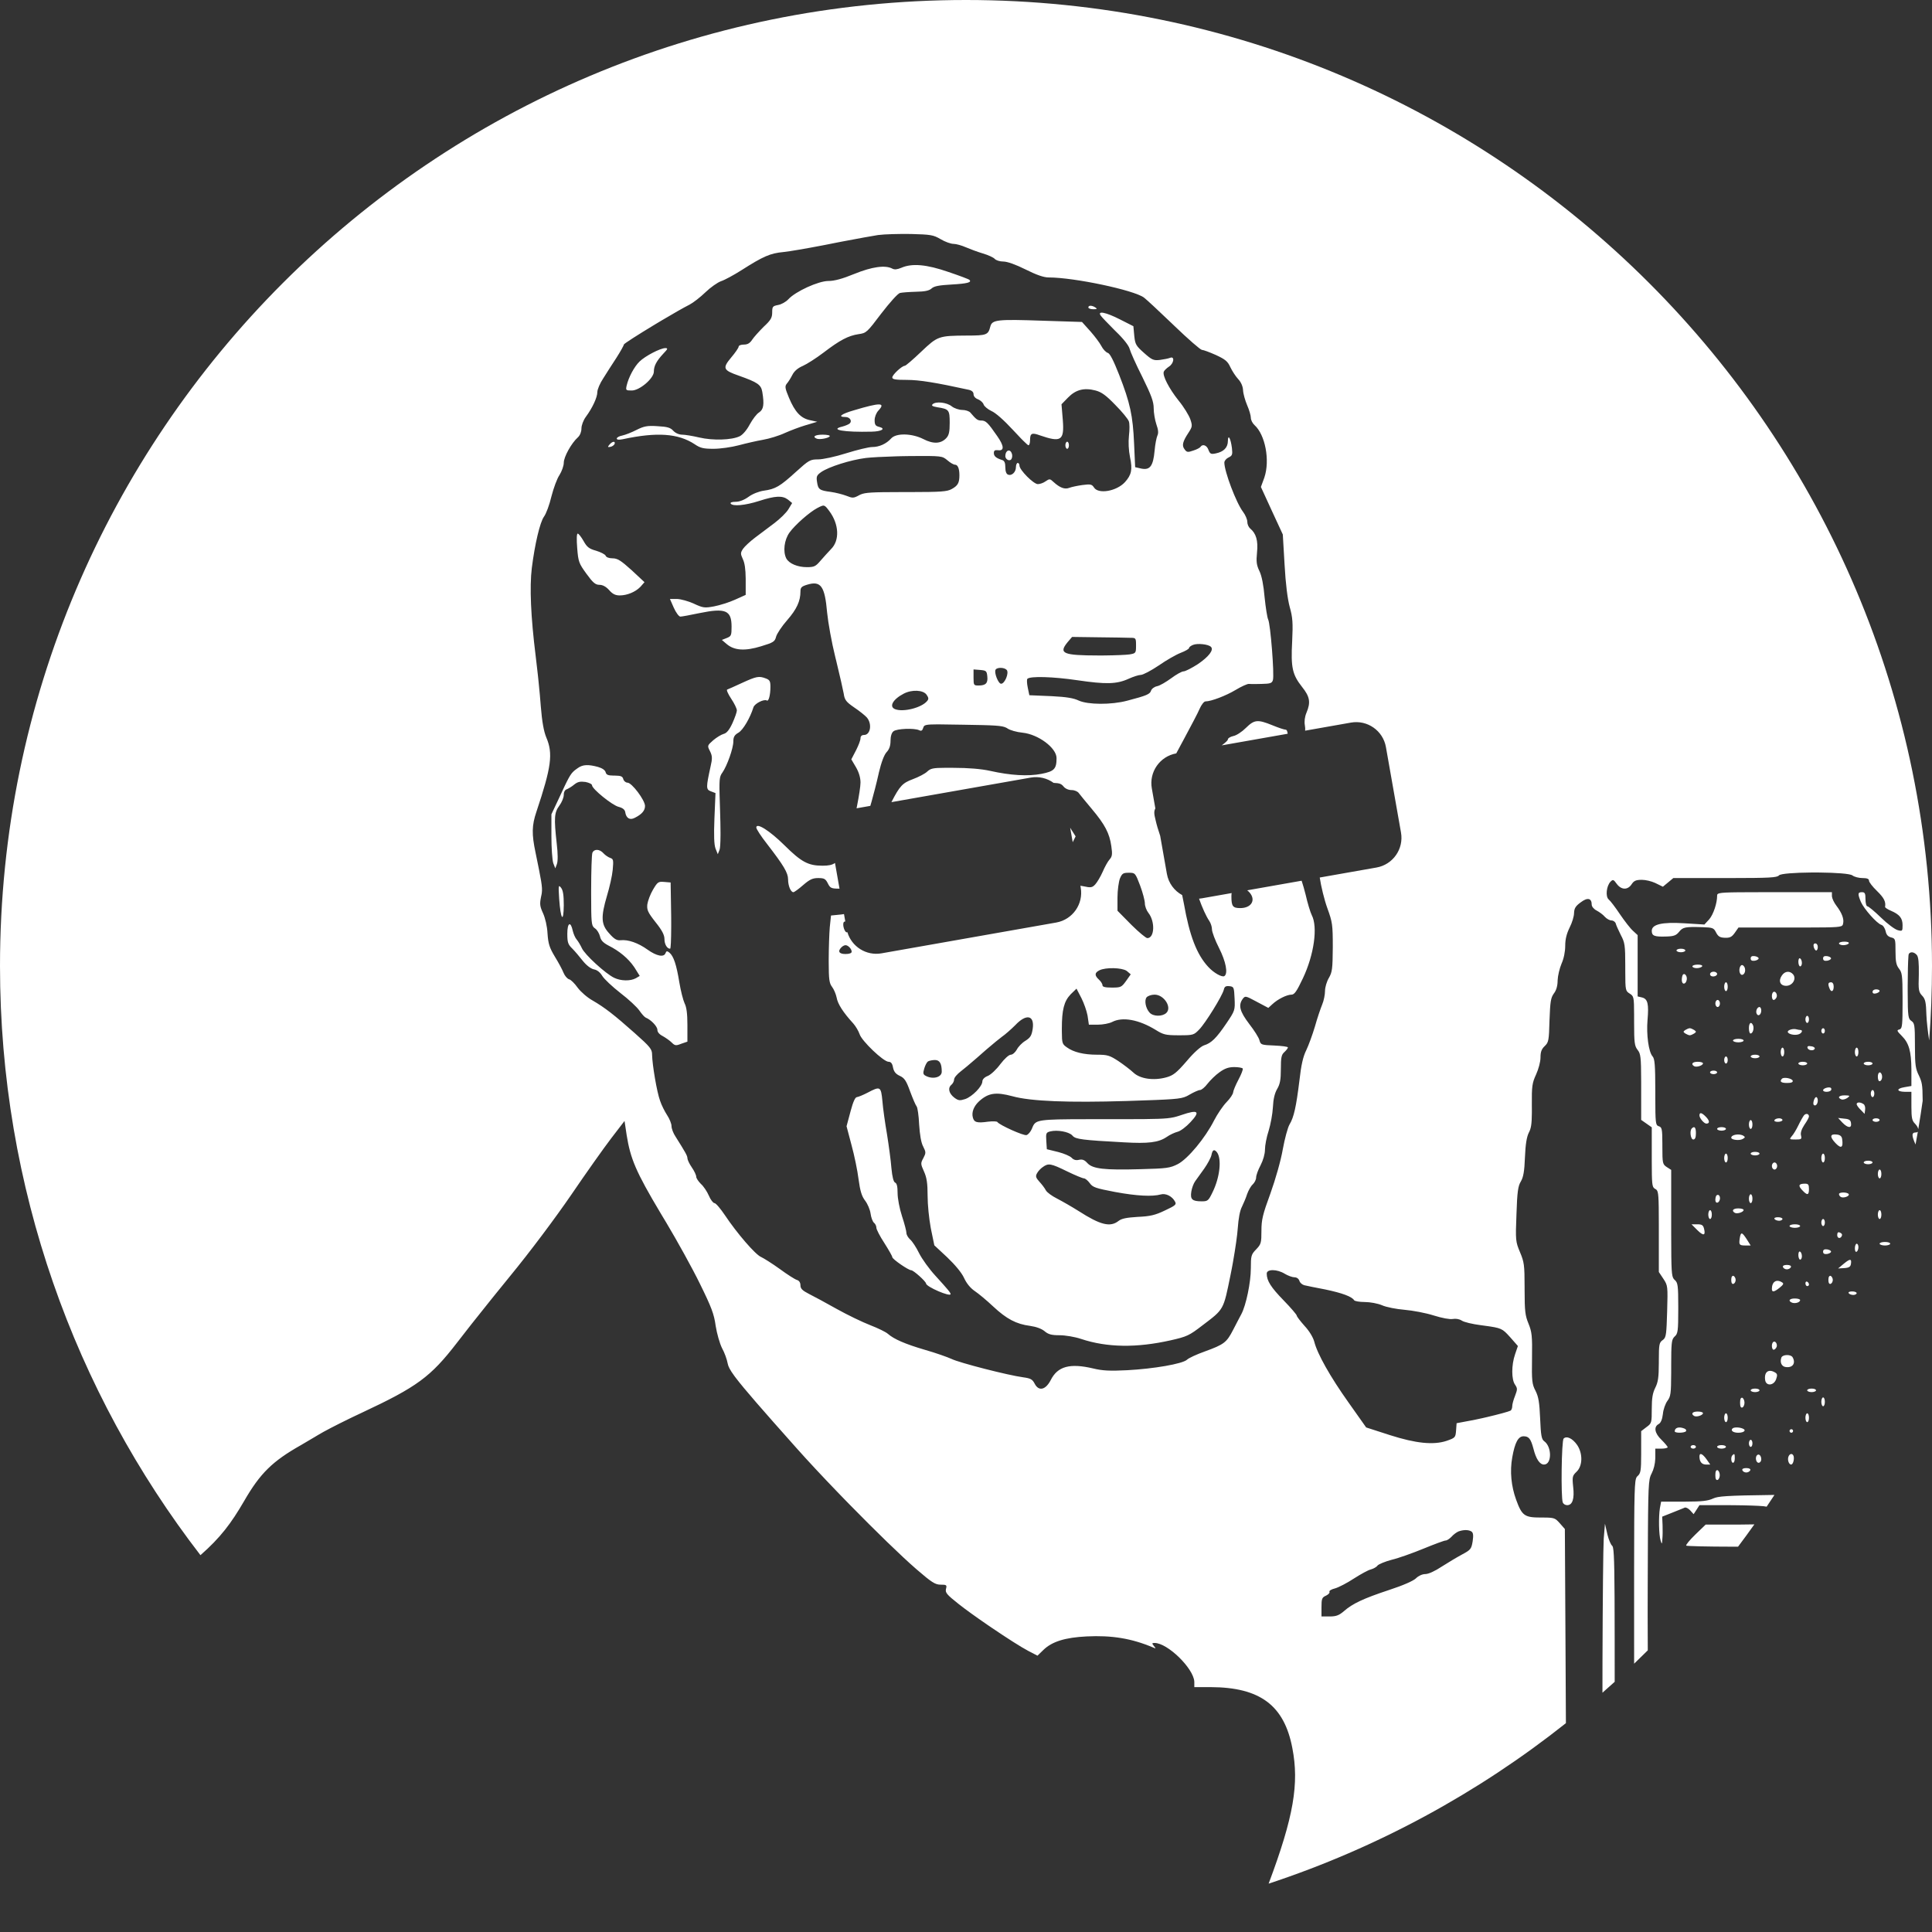 <?xml version="1.0" encoding="UTF-8"?>
<svg width="512px" height="512px" viewBox="0 0 512 512" version="1.1" xmlns="http://www.w3.org/2000/svg" xmlns:xlink="http://www.w3.org/1999/xlink">
    <rect x="0" y="0" width="512" height="512" fill="#333333" stroke="none"/>
    <title>Artboard</title>
    <g id="Artboard" stroke="none" stroke-width="1" fill="none" fill-rule="evenodd">
        <path d="M256,0 C397.385,0 512,114.615 512,256 C512,262.64 511.747,269.222 511.251,275.735 C510.886,273.369 510.589,270.724 510.52,269.07 C510.426,265.605 510.239,264.763 509.396,263.873 C508.46,262.89 508.367,262.328 508.507,258.302 C508.554,255.166 508.413,253.621 507.992,253.106 C507.29,252.263 506.26,252.123 505.839,252.825 C505.819,252.858 505.8,252.962 505.781,253.131 L505.781,253.131 L505.762,253.32 L505.751,253.45 C505.648,254.728 505.563,257.782 505.558,261.26 L505.558,261.26 L505.559,262.687 L505.56,263.046 C505.574,269.513 505.711,269.999 506.541,270.568 C507.366,271.118 507.473,271.668 507.477,276.745 L507.477,276.745 L507.478,277.444 C507.485,282.273 507.641,283.253 508.554,285.08 C509.299,286.683 509.51,287.455 509.518,291.248 L509.518,291.248 L509.527,291.729 C509.175,294.245 508.787,296.75 508.363,299.242 C508.274,298.805 507.976,298.266 507.477,297.767 C506.708,296.998 506.551,296.272 506.542,293.391 L506.542,293.391 L506.541,289.34 L504.95,289.34 L504.769,289.339 C502.601,289.296 502.481,288.488 504.669,288.123 L504.669,288.123 L506.541,287.795 L506.541,283.769 L506.54,283.366 C506.507,278.592 505.881,276.414 504.014,274.547 C502.656,273.189 502.609,273.002 503.358,272.815 L503.358,272.815 L503.436,272.788 L503.455,272.781 L503.455,272.781 L503.473,272.773 L503.544,272.739 L503.578,272.719 C504.104,272.393 504.194,271.337 504.2,265.93 L504.2,265.93 L504.2,264.516 L504.2,264.163 C504.188,258.493 504.06,257.727 503.265,256.711 C502.516,255.774 502.329,254.791 502.329,252.123 C502.329,248.846 502.282,248.705 501.158,248.424 C500.316,248.19 499.895,247.722 499.707,246.739 C499.52,245.99 499.052,245.241 498.584,245.101 C497.367,244.726 493.95,240.841 493.154,239.015 C492.265,236.861 492.312,236.44 493.435,236.44 C494.231,236.44 494.371,236.768 494.371,238.313 C494.371,239.342 494.605,240.185 494.886,240.185 C495.167,240.185 496.805,241.543 498.49,243.181 C500.222,244.867 502.188,246.318 502.937,246.505 C504.154,246.833 504.201,246.739 504.201,245.194 C504.201,243.322 503.405,242.339 501.112,241.356 C500.222,240.981 499.52,240.513 499.567,240.326 C499.801,238.968 499.286,237.938 497.414,236.112 C496.244,234.989 495.308,233.772 495.308,233.397 C495.308,232.882 494.746,232.695 493.576,232.695 C492.593,232.695 491.376,232.367 490.908,231.993 C490.291,231.524 486.386,231.269 482.23,231.227 L482.23,231.227 L481.396,231.221 L480.562,231.221 L479.928,231.225 C475.717,231.261 471.825,231.517 471.436,231.993 C470.942,232.577 468.936,232.687 458.491,232.694 L458.491,232.694 L443.446,232.695 L442.042,233.865 L440.684,234.989 L438.859,234.099 L438.62,233.982 C437.62,233.522 436.108,233.163 435.114,233.163 C433.57,233.163 433.008,233.397 432.399,234.333 C431.37,235.925 429.638,235.878 428.421,234.193 C427.625,233.069 427.438,233.023 426.829,233.631 C425.706,234.755 425.425,237.61 426.315,238.359 C426.736,238.687 428.093,240.466 429.31,242.292 C430.527,244.071 432.072,246.084 432.774,246.692 L432.774,246.692 L433.991,247.816 L433.991,264.06 L435.161,264.341 L435.271,264.371 C436.675,264.783 436.977,266.133 436.612,270.287 C436.284,274.172 436.893,278.807 437.969,279.977 C438.521,280.621 438.666,282.257 438.671,289.095 L438.671,289.095 L438.672,290.595 L438.672,290.95 C438.68,297.361 438.762,298.125 439.451,298.413 L439.451,298.413 L439.527,298.442 L439.567,298.456 L439.567,298.456 L439.608,298.469 C440.412,298.737 440.534,299.133 440.543,303.037 L440.543,303.037 L440.544,303.924 C440.546,308.311 440.616,308.551 441.714,309.283 L441.714,309.283 L442.884,310.032 L442.885,326.755 L442.885,327.192 C442.896,336.694 442.98,338.213 443.578,338.95 L443.578,338.95 L443.628,339.008 L443.68,339.064 L443.748,339.131 L443.748,339.131 L443.82,339.198 C444.646,339.932 444.752,340.621 444.756,346.339 L444.756,346.339 L444.756,347.037 C444.752,352.755 444.646,353.444 443.82,354.178 C443.774,354.222 443.731,354.265 443.689,354.308 L443.689,354.308 L443.609,354.397 L443.57,354.443 C442.983,355.161 442.891,356.282 442.884,361.743 L442.884,361.743 L442.884,362.464 L442.884,362.831 L442.883,363.529 L442.882,363.881 C442.866,369.406 442.725,370.091 441.901,371.219 C441.339,371.968 440.778,373.559 440.684,374.73 C440.497,376.228 440.122,377.071 439.561,377.398 C438.203,378.1 438.484,379.833 440.31,381.565 C441.199,382.454 441.948,383.344 441.948,383.531 C441.948,383.718 441.199,383.905 440.31,383.905 L440.31,383.905 L438.671,383.905 L438.671,386.246 L438.665,386.593 C438.612,387.987 438.25,389.426 437.689,390.506 L437.689,390.506 L437.661,390.561 L437.607,390.669 L437.568,390.749 L437.568,390.749 L437.53,390.83 L437.458,390.995 L437.437,391.046 L437.437,391.046 L437.416,391.099 L437.376,391.207 C436.751,392.97 436.741,396.684 436.659,421.263 C436.655,422.614 436.652,423.95 436.651,425.266 L436.651,425.266 L436.65,426.248 L436.65,426.493 L436.65,427.947 L436.65,427.947 L436.65,428.188 L436.651,429.143 L436.651,429.629 C436.655,432.361 436.664,434.96 436.678,437.356 C435.485,438.548 434.278,439.727 433.06,440.895 L433.055,421.917 L433.055,421.917 L433.055,421.448 L433.056,417.871 L433.056,417.199 L433.056,417.199 L433.057,415.89 C433.07,395.095 433.157,392.309 433.742,391.436 L433.742,391.436 L433.783,391.378 C433.79,391.369 433.798,391.36 433.805,391.351 L433.805,391.351 L433.849,391.3 C433.856,391.292 433.864,391.284 433.871,391.276 L433.918,391.229 C433.941,391.206 433.966,391.184 433.991,391.162 C434.795,390.447 434.917,389.774 434.926,385.439 L434.926,385.439 L434.927,379.271 L436.331,378.194 L436.438,378.116 C437.691,377.201 437.735,376.971 437.735,373.372 C437.735,370.516 437.969,369.159 438.671,367.754 C439.398,366.302 439.596,365.069 439.607,361.239 L439.607,361.239 L439.608,360.559 C439.612,356.263 439.722,355.802 440.591,355.161 C440.625,355.137 440.659,355.113 440.691,355.089 L440.691,355.089 L440.785,355.015 L440.831,354.976 C441.545,354.352 441.638,353.357 441.808,347.624 C441.995,340.836 441.995,340.696 440.825,338.917 L440.825,338.917 L439.608,337.091 L439.607,324.785 L439.607,324.393 C439.598,317.05 439.523,315.767 438.949,315.269 L438.949,315.269 L438.886,315.218 C438.82,315.17 438.749,315.129 438.671,315.088 C438.641,315.072 438.612,315.056 438.584,315.04 L438.584,315.04 L438.502,314.99 L438.462,314.963 C437.813,314.509 437.742,313.583 437.736,307.744 L437.736,307.744 L437.735,298.75 L436.331,297.767 L434.927,296.784 L434.926,286.917 L434.925,286.548 C434.911,280.008 434.776,279.249 433.991,278.245 C433.166,277.191 433.059,276.361 433.055,270.921 L433.055,270.921 L433.054,269.266 L433.054,268.952 C433.045,264.131 432.947,263.992 431.885,263.311 C430.801,262.618 430.721,262.486 430.715,257.565 L430.715,257.565 L430.714,255.921 C430.71,250.5 430.597,249.785 429.544,247.816 C428.936,246.552 428.28,245.194 428.187,244.726 C428.046,244.305 427.531,243.93 427.063,243.93 C426.595,243.93 425.8,243.509 425.285,242.947 C424.817,242.385 423.834,241.683 423.132,241.309 C422.383,240.934 421.821,240.232 421.821,239.764 C421.821,237.985 420.698,237.751 418.872,239.155 C417.515,240.138 417.187,240.747 417.14,241.964 C417.14,242.807 416.626,244.539 415.97,245.803 C415.175,247.441 414.8,248.893 414.8,250.625 C414.8,252.216 414.426,254.042 413.817,255.4 C413.302,256.617 412.834,258.583 412.787,259.8 C412.787,261.205 412.46,262.422 411.804,263.265 C410.962,264.435 410.822,265.418 410.634,270.38 C410.494,275.764 410.4,276.232 409.371,277.215 C408.528,278.011 408.247,278.76 408.247,280.258 C408.247,281.382 407.732,283.301 407.077,284.752 C406.047,287 405.907,287.795 405.954,292.898 C405.958,293.281 405.96,293.64 405.961,293.98 L405.961,293.98 L405.961,294.631 L405.959,294.97 C405.937,297.945 405.741,299.066 405.158,300.154 C404.596,301.278 404.269,303.197 404.128,306.662 C403.988,310.407 403.707,311.952 403.052,313.075 C402.303,314.292 402.069,315.79 401.881,321.736 C401.601,328.758 401.647,329.039 402.818,331.848 C403.917,334.458 404.03,335.232 404.034,341.093 L404.034,341.093 L404.035,341.881 C404.041,347.489 404.195,348.655 405.064,350.761 C405.954,352.961 406.094,353.991 406,359.936 C405.907,365.975 406,366.818 406.937,368.597 C407.732,370.189 407.966,371.64 408.154,375.947 C408.341,380.441 408.528,381.424 409.23,381.939 C411.29,383.39 411.29,388.119 409.183,388.119 C408.06,388.119 407.077,386.714 406.375,383.905 C405.673,381.284 405.158,380.628 403.754,380.628 C402.35,380.628 401.46,382.267 400.758,386.246 C400.103,389.898 400.477,393.83 401.788,397.435 C403.332,401.695 404.035,402.163 408.341,402.163 L408.341,402.163 L408.918,402.164 L409.2,402.165 C411.932,402.182 412.153,402.337 413.349,403.661 L413.349,403.661 L414.706,405.206 L414.894,439.661 L414.898,440.613 C414.927,447.139 414.952,452.404 414.981,456.656 C391.678,475.153 365.074,489.669 336.199,499.186 C342.853,481.459 344.315,472.667 342.484,463.256 C340.331,451.927 333.918,447.152 320.859,447.105 L320.859,447.105 L316.506,447.105 L316.506,445.794 L316.501,445.621 C316.277,442.105 309.428,435.401 305.975,435.401 C305.273,435.401 305.226,435.495 305.787,436.197 C306.396,436.899 306.349,436.946 305.507,436.572 C299.843,434.184 294.601,433.341 287.954,433.669 C282.29,433.95 278.78,435.027 276.486,437.274 L276.486,437.274 L274.942,438.772 L272.601,437.555 L272.438,437.47 C270.626,436.521 266.771,434.052 262.908,431.434 L262.908,431.434 L262.085,430.873 L261.656,430.579 C258.657,428.522 255.789,426.464 254.019,425.055 C250.883,422.574 250.462,422.059 250.696,421.076 C250.977,420.046 250.836,419.953 249.292,419.953 C247.841,419.953 246.951,419.391 242.832,415.833 C238.85,412.381 232.038,405.752 225.247,398.815 L225.247,398.815 L224.175,397.718 L223.907,397.443 L223.907,397.443 L223.64,397.168 L222.574,396.068 L221.903,395.373 C217.89,391.208 214.054,387.103 211.004,383.671 C201.849,373.391 197.276,368.15 195.003,365.156 L195.003,365.156 L194.783,364.865 L194.605,364.624 C193.398,362.977 192.979,362.088 192.843,361.341 C192.656,360.264 192,358.438 191.345,357.268 C190.737,356.051 189.988,353.429 189.66,351.369 C189.239,348.233 188.537,346.407 185.448,340.134 C183.435,336.014 179.409,328.758 176.554,323.983 C176.347,323.64 176.145,323.305 175.946,322.975 L175.946,322.975 L175.364,322.006 L175.057,321.492 C168.486,310.49 167.074,307.056 166.07,300.81 L166.07,300.81 L165.508,297.065 L162.091,301.512 L161.965,301.677 C160.01,304.241 155.311,310.862 151.419,316.586 C147.113,322.859 140.466,331.754 135.037,338.355 C133.839,339.822 132.569,341.387 131.294,342.968 L131.294,342.968 L130.25,344.264 L129.903,344.696 C126.321,349.154 122.886,353.497 121.088,355.864 C114.114,364.899 110.557,367.52 95.953,374.355 C95.196,374.706 94.42,375.073 93.644,375.446 L93.644,375.446 L92.868,375.82 L92.494,376.001 C89.014,377.695 85.716,379.41 84.345,380.254 L84.345,380.254 L84.1,380.401 L83.606,380.696 L83.36,380.844 C81.799,381.775 80.299,382.66 79.758,382.969 C72.222,387.229 68.946,390.413 64.686,397.809 C61.242,403.728 58.408,407.498 53.122,412.137 C19.809,368.929 0,314.778 0,256 C0,114.615 114.615,0 256,0 Z M425.332,403.802 L425.94,406.47 L425.994,406.699 C426.331,408.071 426.896,409.387 427.251,409.653 C427.318,409.715 427.379,409.832 427.433,410.033 L427.433,410.033 L427.46,410.141 L427.471,410.19 C427.806,411.761 427.892,417.146 427.904,434.172 L427.904,434.172 L427.905,435.252 C427.905,435.435 427.905,435.618 427.905,435.803 L427.909,445.695 C426.836,446.668 425.755,447.632 424.666,448.586 L424.676,440.176 L424.678,439.656 C424.726,424.218 424.865,409.957 425.004,407.781 L425.004,407.781 L425.332,403.802 Z M389.946,405.861 C389.15,405.346 387.746,405.393 386.482,405.861 C385.967,406.095 385.125,406.704 384.657,407.266 C384.142,407.781 383.486,408.249 383.112,408.249 C382.738,408.249 380.116,409.232 377.261,410.402 C374.406,411.573 370.615,412.93 368.836,413.352 C367.057,413.82 365.372,414.522 365.045,414.897 C364.764,415.318 363.921,415.739 363.266,415.926 C362.611,416.067 360.645,417.144 358.819,418.314 C357.041,419.484 354.794,420.655 353.811,420.936 C352.828,421.17 352.173,421.591 352.313,421.825 C352.454,422.106 352.079,422.527 351.424,422.855 C350.347,423.323 350.207,423.651 350.207,425.898 L350.207,425.898 L350.207,428.379 L352.36,428.379 L352.626,428.377 C354.172,428.347 354.91,428.039 356.151,426.975 C358.445,424.962 361.347,423.604 368.134,421.357 C371.878,420.14 374.593,418.923 375.248,418.267 C375.904,417.612 376.934,417.144 377.729,417.144 C378.572,417.144 380.304,416.348 382.129,415.131 C383.814,414.054 386.248,412.603 387.559,411.9 C389.759,410.73 389.946,410.449 390.273,408.436 C390.507,406.844 390.414,406.189 389.946,405.861 Z M464.924,403.977 C463.511,405.969 462.069,407.94 460.601,409.889 L459.04,409.887 C452.464,409.882 447.046,409.744 446.863,409.607 C446.722,409.419 447.799,408.108 449.297,406.657 L449.297,406.657 L452.011,404.036 L460.391,404.035 C462.032,404.033 463.596,404.011 464.923,403.977 Z M470.246,396.177 C469.563,397.219 468.873,398.255 468.175,399.286 L467.411,399.167 L467.296,399.155 C466.106,399.035 462.745,398.918 459.267,398.892 L459.267,398.892 L458.366,398.887 L458.366,398.887 L450.373,398.886 L449.624,400.056 L448.829,401.274 L447.939,400.29 L447.818,400.165 C447.325,399.681 446.744,399.412 446.441,399.541 C446.413,399.555 446.374,399.574 446.323,399.596 L446.323,399.596 L446.141,399.673 L446.012,399.727 C445.411,399.974 444.324,400.4 443.212,400.852 L443.212,400.852 L440.497,401.929 L440.591,404.036 L440.601,404.338 C440.637,405.481 440.63,406.965 440.544,407.781 C440.45,409.326 440.403,409.326 440.076,408.249 C439.608,406.798 439.514,402.069 439.888,399.682 L439.888,399.682 L440.216,397.95 L446.645,397.949 C451.117,397.939 452.659,397.744 454.024,397.107 C455.291,396.531 457.281,396.333 469.906,396.177 Z M414.379,381.237 C415.175,380.441 416.766,381.19 417.983,382.969 C419.481,385.216 419.434,388.493 417.796,390.038 C416.719,391.068 416.626,391.349 416.906,394.017 C417.281,397.201 416.719,398.886 415.315,398.886 C414.8,398.886 414.285,398.558 414.145,398.137 C413.63,396.779 413.817,381.799 414.379,381.237 Z M455.118,389.605 L455.194,389.617 C455.475,389.757 455.756,390.319 455.756,390.928 C455.756,391.536 455.475,392.098 455.194,392.192 C454.773,392.332 454.586,391.911 454.586,390.928 C454.586,389.944 454.773,389.523 455.194,389.617 Z M462.777,389.055 C463.573,389.055 463.947,389.289 463.853,389.617 C463.713,389.944 463.245,390.225 462.777,390.225 C462.309,390.225 461.841,389.944 461.747,389.617 C461.607,389.289 461.981,389.055 462.777,389.055 Z M450.373,385.965 C450.373,384.889 451.169,385.216 452.245,386.714 L452.245,386.714 L453.228,388.119 L452.105,388.119 L451.955,388.114 C450.928,388.049 450.373,387.306 450.373,385.965 Z M473.964,386.012 C474.291,385.169 475.04,385.076 475.321,385.872 C475.555,386.714 475.181,388.119 474.666,388.119 C474.057,388.119 473.636,386.855 473.964,386.012 Z M459.126,385.638 C459.641,385.123 459.734,385.263 459.734,386.48 C459.734,387.136 459.547,387.651 459.266,387.651 C458.752,387.651 458.611,386.106 459.126,385.638 Z M465.632,385.638 C466.147,385.169 466.755,385.778 466.755,386.761 C466.755,387.229 466.428,387.651 466.053,387.651 C465.351,387.651 465.07,386.199 465.632,385.638 Z M448.735,382.969 C449.109,382.969 449.437,383.156 449.437,383.437 C449.437,383.671 449.109,383.905 448.735,383.905 C448.36,383.905 448.033,383.671 448.033,383.437 C448.033,383.156 448.36,382.969 448.735,382.969 Z M456.224,382.969 C456.879,382.969 457.394,383.156 457.394,383.437 C457.394,383.671 456.879,383.905 456.224,383.905 C455.569,383.905 455.054,383.671 455.054,383.437 C455.054,383.156 455.569,382.969 456.224,382.969 Z M463.947,381.565 C464.228,381.565 464.415,381.986 464.415,382.501 C464.415,383.016 464.228,383.437 463.947,383.437 C463.713,383.437 463.479,383.016 463.479,382.501 C463.479,381.986 463.713,381.565 463.947,381.565 Z M340.471,337.559 C338.412,336.295 335.697,336.295 335.697,337.512 C335.697,339.432 336.82,341.164 340.19,344.628 C342.109,346.594 343.654,348.42 343.654,348.654 C343.654,348.888 344.59,350.105 345.713,351.369 C346.977,352.727 347.96,354.366 348.288,355.536 C349.084,358.766 352.547,364.899 357.415,371.734 L357.415,371.734 L362.049,378.288 L367.853,380.16 L368.349,380.321 C375.236,382.524 379.871,382.989 383.346,381.846 C385.64,381.05 385.733,380.956 385.874,379.084 L385.874,379.084 L386.014,377.164 L389.244,376.556 L389.651,376.482 C390.625,376.303 391.757,376.066 392.913,375.806 L392.913,375.806 L393.524,375.667 L394.116,375.53 C397.071,374.837 399.876,374.077 400.29,373.84 C400.571,373.7 400.758,373.138 400.758,372.67 C400.758,372.155 401.086,370.938 401.507,369.908 C402.162,368.176 402.162,367.942 401.507,366.959 C400.524,365.601 400.524,361.762 401.507,358.907 L401.507,358.907 L402.256,356.706 L400.243,354.412 L400.099,354.254 C398.128,352.079 397.897,351.926 393.369,351.315 L393.369,351.315 L392.724,351.228 L392.553,351.205 L392.553,351.205 L392.38,351.182 C390.227,350.901 387.98,350.386 387.371,349.965 C386.716,349.544 385.78,349.403 384.984,349.544 C384.189,349.684 382.176,349.31 379.929,348.607 C377.87,347.952 374.406,347.297 372.206,347.109 C370.006,346.922 367.338,346.407 366.215,345.892 C365.091,345.424 363.079,345.049 361.675,345.049 C360.27,345.049 359.007,344.815 358.866,344.581 C358.258,343.598 355.683,342.662 351.237,341.726 C348.756,341.257 346.228,340.743 345.667,340.602 C345.105,340.462 344.497,339.947 344.356,339.432 C344.169,338.87 343.654,338.495 343.045,338.495 C342.484,338.495 341.314,338.074 340.471,337.559 Z M459.126,378.569 C459.5,378.194 460.858,378.194 461.794,378.569 C462.917,378.99 462.215,379.692 460.671,379.692 C459.313,379.692 458.564,379.13 459.126,378.569 Z M474.713,378.756 C474.993,378.756 475.181,378.943 475.181,379.224 C475.181,379.458 474.993,379.692 474.713,379.692 C474.479,379.692 474.245,379.458 474.245,379.224 C474.245,378.943 474.479,378.756 474.713,378.756 Z M443.82,379.318 C443.82,378.335 444.944,378.007 446.348,378.569 C446.769,378.709 446.956,379.037 446.816,379.271 C446.488,379.786 443.82,379.833 443.82,379.318 Z M457.394,374.543 C457.675,374.543 457.862,375.057 457.862,375.713 C457.862,376.368 457.675,376.883 457.394,376.883 C457.16,376.883 456.926,376.368 456.926,375.713 C456.926,375.057 457.16,374.543 457.394,374.543 Z M478.925,374.543 C479.206,374.543 479.393,375.057 479.393,375.713 C479.393,376.368 479.206,376.883 478.925,376.883 C478.691,376.883 478.457,376.368 478.457,375.713 C478.457,375.057 478.691,374.543 478.925,374.543 Z M449.905,374.074 C450.701,374.074 451.309,374.262 451.309,374.496 C451.309,375.057 449.577,375.619 448.969,375.245 C448.033,374.683 448.501,374.074 449.905,374.074 Z M461.671,370.411 L461.747,370.423 C462.028,370.563 462.309,371.125 462.309,371.734 C462.309,372.342 462.028,372.904 461.747,372.998 C461.326,373.138 461.139,372.717 461.139,371.734 C461.139,370.751 461.326,370.329 461.747,370.423 Z M483.138,370.329 C483.419,370.329 483.606,370.844 483.606,371.5 C483.606,372.155 483.419,372.67 483.138,372.67 C482.904,372.67 482.67,372.155 482.67,371.5 C482.67,370.844 482.904,370.329 483.138,370.329 Z M465.117,367.989 C465.773,367.989 466.287,368.176 466.287,368.457 C466.287,368.691 465.773,368.925 465.117,368.925 C464.462,368.925 463.947,368.691 463.947,368.457 C463.947,368.176 464.462,367.989 465.117,367.989 Z M480.095,367.989 C480.751,367.989 481.266,368.176 481.266,368.457 C481.266,368.691 480.751,368.925 480.095,368.925 C479.44,368.925 478.925,368.691 478.925,368.457 C478.925,368.176 479.44,367.989 480.095,367.989 Z M241.428,62.009 C238.339,61.963 234.36,62.056 232.675,62.29 C231.254,62.521 227.249,63.224 223.039,64.038 L223.039,64.038 L222.248,64.192 L221.455,64.348 L220.862,64.466 L220.862,64.466 L220.272,64.584 C219.876,64.663 219.477,64.742 219.077,64.821 L219.077,64.821 L218.277,64.976 L217.865,65.056 C213.477,65.899 209.224,66.626 207.681,66.785 C204.123,67.112 202.298,67.908 196.494,71.606 C194.434,72.917 192,74.228 191.111,74.509 C190.175,74.837 188.303,76.147 186.945,77.458 C185.588,78.769 183.716,80.22 182.733,80.735 C181.245,81.479 178.39,83.115 175.416,84.883 L175.416,84.883 L174.777,85.264 L174.457,85.455 L174.457,85.455 L174.138,85.647 L173.5,86.031 L173.23,86.194 C169.094,88.694 165.321,91.092 165.321,91.315 C165.321,91.549 164.431,93.141 163.355,94.826 C162.231,96.558 160.64,98.993 159.844,100.304 C159.002,101.568 158.3,103.206 158.3,103.908 C158.3,105.313 156.989,108.122 155.257,110.462 C154.602,111.352 154.087,112.709 154.087,113.552 C154.087,114.442 153.713,115.378 153.151,115.893 C151.419,117.438 149.406,121.089 149.406,122.634 C149.406,123.43 148.892,124.881 148.283,125.864 C147.628,126.801 146.692,129.375 146.13,131.576 C145.615,133.776 144.726,136.163 144.164,136.913 C143.087,138.411 141.73,144.216 140.934,150.536 C140.326,155.545 140.654,163.409 141.964,173.896 C142.149,175.362 142.347,177.077 142.535,178.825 L142.535,178.825 L142.658,179.992 L142.711,180.502 C142.973,183.049 143.199,185.518 143.322,187.238 C143.649,191.311 144.117,193.839 144.773,195.431 C146.598,199.691 146.13,203.249 142.151,215.139 C140.934,218.744 140.888,221.038 141.917,225.907 C143.439,233.324 143.786,235.024 143.586,236.606 L143.586,236.606 L143.561,236.788 L143.522,237.017 C143.481,237.249 143.429,237.487 143.368,237.751 C142.994,239.623 143.087,240.232 143.93,242.058 C144.492,243.322 145.007,245.475 145.1,247.395 C145.287,250.11 145.615,251.14 147.019,253.48 C148.002,255.072 149.032,256.992 149.36,257.834 C149.687,258.63 150.343,259.379 150.811,259.519 C151.279,259.613 152.308,260.643 153.104,261.767 C153.9,262.843 155.678,264.388 157.036,265.137 C160.266,267.01 162.746,268.929 168.223,273.798 C172.342,277.449 172.81,278.058 172.81,279.509 C172.857,282.178 174.073,289.387 174.916,291.681 C175.29,292.851 176.18,294.584 176.788,295.52 C177.444,296.503 177.958,297.814 177.958,298.422 C177.958,299.078 178.427,300.342 179.035,301.231 C181.656,305.398 182.171,306.287 182.171,306.943 C182.171,307.317 182.686,308.441 183.341,309.377 C183.996,310.313 184.511,311.437 184.511,311.858 C184.511,312.233 185.073,313.075 185.728,313.731 C186.43,314.339 187.367,315.744 187.835,316.82 C188.303,317.944 189.005,318.833 189.332,318.833 C189.707,318.833 190.924,320.285 192.094,322.017 C195.277,326.792 200.192,332.503 201.689,333.112 C202.392,333.439 204.638,334.844 206.651,336.295 C208.617,337.746 210.676,339.057 211.191,339.198 C211.8,339.385 212.127,339.9 212.127,340.649 C212.127,341.492 212.642,342.007 214.374,342.896 C215.591,343.505 218.914,345.284 221.723,346.875 C224.578,348.467 228.556,350.386 230.616,351.182 C232.675,351.978 234.782,353.008 235.297,353.476 C236.888,354.88 239.884,356.191 245.173,357.736 C247.981,358.532 251.117,359.656 252.147,360.124 C254.206,361.154 267.219,364.477 271.104,364.992 C273.116,365.273 273.584,365.507 274.193,366.678 C275.269,368.784 277.095,368.363 278.452,365.741 C280.278,362.09 283.507,361.2 289.686,362.652 C292.167,363.26 294.133,363.354 298.72,363.12 C305.787,362.745 313.323,361.435 314.54,360.358 C315.008,359.89 317.161,358.907 319.268,358.157 C324.416,356.285 325.072,355.77 326.804,352.399 C327.646,350.808 328.582,348.935 328.957,348.28 C330.22,345.939 331.484,339.806 331.484,336.155 C331.484,332.784 331.578,332.456 332.888,331.099 C334.199,329.741 334.293,329.367 334.293,326.183 C334.293,323.234 334.62,321.876 336.68,316.259 C338.037,312.467 339.441,307.551 339.956,304.555 C340.471,301.746 341.267,298.797 341.735,298.001 C342.905,296.082 343.514,293.226 344.356,286.391 C344.824,282.178 345.339,279.977 346.182,278.292 C346.79,277.028 347.82,274.219 348.475,272.019 C349.084,269.819 349.973,267.244 350.394,266.214 C350.815,265.231 351.143,263.592 351.143,262.609 C351.143,261.626 351.611,260.081 352.173,259.145 C353.062,257.6 353.156,256.711 353.203,251.046 C353.203,245.007 353.109,244.398 351.752,240.653 C350.961,238.468 350.078,234.85 349.745,232.553 L349.745,232.553 L364.79,229.902 C369.141,229.135 372.047,224.985 371.279,220.634 L371.279,220.634 L367.285,197.984 C366.518,193.632 362.369,190.727 358.018,191.494 L358.018,191.494 L345.873,193.637 C345.924,193.242 345.9,192.779 345.807,192.247 C345.62,191.217 345.76,190 346.228,188.877 C347.399,186.114 347.118,184.616 345.058,182.042 C342.484,178.765 342.063,176.939 342.437,169.964 C342.671,165.048 342.577,163.644 341.782,160.835 C341.22,158.728 340.705,154.796 340.424,149.599 L340.424,149.599 L339.956,141.641 L337.054,135.368 L334.152,129.048 L334.995,126.754 L335.093,126.47 C336.58,121.971 335.309,115.23 332.467,112.663 C331.906,112.148 331.484,111.305 331.484,110.696 C331.484,110.135 331.063,108.637 330.501,107.373 C329.986,106.155 329.472,104.376 329.425,103.44 C329.378,102.41 328.91,101.287 328.114,100.444 C327.459,99.742 326.523,98.291 326.055,97.308 C325.353,95.763 324.744,95.248 322.217,94.077 C320.531,93.328 318.893,92.72 318.519,92.72 C318.144,92.72 314.868,89.864 311.217,86.353 L311.217,86.353 L310.708,85.864 L310.448,85.615 C307.073,82.381 303.906,79.428 303.166,78.863 C300.545,76.896 284.724,73.526 277.891,73.526 C276.627,73.526 274.708,72.87 271.806,71.419 C269.185,70.108 266.938,69.312 265.908,69.312 C264.972,69.312 263.942,68.985 263.615,68.61 C263.287,68.236 261.883,67.58 260.432,67.159 C259.028,66.738 257.015,65.989 255.938,65.521 C254.862,65.052 253.411,64.631 252.709,64.631 C251.96,64.631 250.415,64.069 249.245,63.367 C247.326,62.244 246.624,62.15 241.428,62.009 Z M467.785,365.741 C467.458,363.541 468.721,362.652 470.5,363.775 C471.015,364.103 471.062,364.477 470.687,365.507 C470.079,367.239 468.019,367.38 467.785,365.741 Z M472.091,359.749 C472.419,358.953 474.525,358.86 475.04,359.656 C475.976,361.247 475.087,362.558 473.215,362.277 C472.138,362.137 471.623,361.013 472.091,359.749 Z M469.892,355.676 C470.406,355.161 471.108,356.144 470.828,356.94 C470.64,357.362 470.313,357.689 470.032,357.689 C469.517,357.689 469.377,356.144 469.892,355.676 Z M291.745,83.685 C290.669,82.28 293.009,82.701 296.847,84.668 L296.847,84.668 L300.358,86.447 L300.592,88.975 L300.616,89.205 C300.844,91.296 301.133,91.708 303.166,93.516 C305.273,95.388 305.694,95.575 307.379,95.388 C308.409,95.248 309.626,95.014 310.094,94.826 C311.357,94.311 311.123,96.324 309.766,97.167 C309.157,97.588 308.502,98.197 308.409,98.525 C308.034,99.508 309.766,102.925 312.34,106.155 C313.698,107.794 315.055,110.041 315.43,111.071 C316.038,112.85 315.991,113.084 314.962,114.676 C313.417,117.016 313.136,118.093 313.932,119.076 C314.493,119.872 314.774,119.919 316.225,119.404 C317.161,119.123 318.004,118.655 318.144,118.421 C318.706,117.578 319.829,117.999 320.251,119.217 C320.672,120.293 320.906,120.434 322.217,120.153 C324.276,119.732 325.399,118.608 325.399,116.876 C325.446,114.91 326.148,116.174 326.476,118.749 C326.663,120.481 326.57,120.762 325.587,121.23 C324.978,121.511 324.463,122.119 324.463,122.587 C324.463,124.928 327.599,133.261 329.425,135.649 C330.033,136.444 330.548,137.662 330.548,138.27 C330.548,138.926 330.876,139.675 331.297,140.049 C332.888,141.36 333.45,143.279 333.122,146.416 C332.888,148.85 332.982,149.74 333.778,151.378 C334.386,152.642 334.854,155.077 335.135,158.307 C335.416,161.022 335.837,163.69 336.071,164.159 C336.68,165.282 337.756,178.905 337.335,180.216 C337.101,181.059 336.633,181.199 334.386,181.246 C333.741,181.267 333.078,181.278 332.503,181.28 L332.503,181.28 L332.09,181.28 L331.899,181.279 C331.467,181.275 331.133,181.264 330.969,181.246 C330.595,181.199 329.003,181.901 327.459,182.837 C324.885,184.382 320.953,185.88 319.455,185.88 C319.08,185.88 318.378,186.77 317.91,187.847 C317.442,188.97 315.57,192.481 313.838,195.711 C313.017,197.209 312.318,198.506 311.718,199.658 C307.374,200.432 304.476,204.577 305.243,208.923 L305.243,208.923 L306.18,214.24 C305.785,214.991 305.81,215.646 306.255,217.387 C306.507,218.527 306.927,219.944 307.461,221.508 L307.461,221.508 L309.237,231.574 C309.676,234.066 311.225,236.084 313.287,237.207 C313.454,237.938 313.606,238.696 313.745,239.483 C315.242,248.003 317.161,252.965 320.204,256.242 C321.655,257.834 323.855,259.051 324.463,258.677 C325.493,258.021 324.885,254.838 323.059,251.233 C322.029,249.22 321.187,246.973 321.187,246.318 C321.187,245.616 320.859,244.633 320.485,244.071 C319.642,242.857 318.577,240.463 317.762,238.159 C318.008,238.139 318.256,238.107 318.504,238.063 L318.504,238.063 L326.399,236.671 C326.354,236.915 326.336,237.208 326.336,237.564 C326.336,240.185 326.71,240.653 328.676,240.653 C331.625,240.653 332.888,238.547 331.157,236.534 C330.957,236.307 330.745,236.11 330.523,235.943 L330.523,235.943 L344.944,233.4 C345.277,234.402 345.668,235.741 345.994,237.049 C346.509,239.342 347.258,241.777 347.633,242.526 C349.271,245.662 348.241,253.012 345.292,259.239 C343.654,262.703 343.045,263.592 342.25,263.592 C341.033,263.592 338.646,264.763 337.195,266.12 L337.195,266.12 L336.118,267.103 L333.029,265.465 L332.79,265.336 C330.074,263.874 329.968,263.897 329.331,264.716 C328.114,266.401 328.535,268.04 331.063,271.364 C332.374,273.049 333.637,275.015 333.778,275.717 C334.105,276.888 334.293,276.934 337.71,277.075 C339.675,277.169 341.314,277.356 341.314,277.59 C341.314,277.777 340.892,278.339 340.378,278.807 C339.582,279.509 339.441,280.258 339.441,283.301 C339.441,286.157 339.207,287.327 338.458,288.591 C337.803,289.715 337.429,291.306 337.335,293.413 C337.241,295.192 336.727,297.954 336.212,299.639 C335.65,301.325 335.229,303.572 335.229,304.649 C335.229,305.819 334.761,307.457 334.059,308.815 C333.403,310.032 332.888,311.484 332.888,312.045 C332.888,312.607 332.467,313.45 331.952,313.918 C331.484,314.339 330.829,315.51 330.501,316.446 C330.22,317.382 329.565,318.88 329.144,319.77 C328.582,320.8 328.208,322.906 328.021,325.481 C327.914,327.183 327.405,330.793 326.757,334.438 L326.757,334.438 L326.599,335.313 L326.437,336.183 C326.327,336.76 326.215,337.331 326.101,337.887 C324.182,347.297 324.416,346.875 318.612,351.276 C315.149,353.944 314.54,354.225 310.187,355.208 C301.2,357.221 293.43,357.128 286.503,354.834 C284.865,354.272 282.29,353.851 280.793,353.851 C278.64,353.851 277.797,353.616 276.814,352.774 C276.018,352.118 274.614,351.603 272.976,351.369 C269.325,350.901 266.751,349.544 263.193,346.22 C261.508,344.628 259.308,342.802 258.325,342.147 C257.155,341.351 256.126,340.087 255.47,338.636 C254.815,337.231 253.083,335.172 251.024,333.205 L251.024,333.205 L247.607,330.022 L246.717,325.715 L246.63,325.251 C246.198,322.847 245.828,319.287 245.828,316.961 C245.828,313.543 245.594,312.045 244.845,310.407 C243.956,308.441 243.956,308.253 244.705,306.896 C245.407,305.538 245.407,305.351 244.658,303.853 C244.096,302.823 243.769,300.763 243.581,298.001 C243.488,295.707 243.16,293.507 242.926,293.226 C242.645,292.898 241.896,291.119 241.194,289.247 C240.164,286.391 239.696,285.689 238.479,285.127 C237.356,284.612 236.888,284.003 236.654,282.88 C236.467,281.803 236.092,281.382 235.484,281.382 C234.126,281.382 228.369,275.858 227.808,274.079 C227.527,273.236 226.778,271.972 226.122,271.223 C223.501,268.367 222.004,266.074 221.723,264.388 C221.535,263.452 220.974,262.141 220.506,261.533 C219.774,260.572 219.623,259.612 219.617,254.944 L219.617,254.944 L219.617,254.238 C219.627,251.161 219.762,247.377 219.897,245.756 L219.897,245.756 L220.225,242.619 L222.565,242.385 L222.866,242.357 C223.158,242.326 223.424,242.288 223.668,242.24 L223.668,242.24 L224.009,244.184 C223.821,244.204 223.669,244.275 223.595,244.398 C223.174,245.101 223.876,247.254 224.484,247.067 L224.484,247.067 L224.563,247.031 C225.698,250.886 229.574,253.355 233.625,252.641 L233.625,252.641 L279.911,244.48 C284.262,243.712 287.167,239.563 286.4,235.212 L286.4,235.212 L286.316,234.73 C286.541,234.763 286.774,234.802 287.018,234.848 C289.124,235.316 289.452,235.223 290.248,234.38 C290.762,233.818 291.652,232.32 292.213,231.056 C292.775,229.746 293.571,228.294 294.039,227.779 C294.741,226.983 294.835,226.422 294.507,224.221 C294.039,220.851 292.822,218.51 289.311,214.344 C287.72,212.471 286.222,210.598 285.895,210.177 C285.614,209.756 284.771,209.381 284.022,209.381 C283.18,209.381 282.29,209.007 281.822,208.398 C281.298,207.769 280.853,207.532 279.22,207.471 C277.527,206.245 275.359,205.68 273.139,206.072 L273.139,206.072 L236.233,212.578 C238.468,208.218 239.206,207.494 241.943,206.479 C243.441,205.917 245.173,205.028 245.734,204.466 C246.611,203.669 247.148,203.482 250.636,203.473 L250.636,203.473 L251.181,203.473 L251.546,203.474 C251.92,203.476 252.322,203.479 252.755,203.483 C256.547,203.483 260.01,203.764 262.351,204.278 C267.78,205.496 272.414,205.777 276.018,205.074 C279.388,204.419 279.997,203.764 279.997,200.908 C279.997,198.193 275.129,194.588 270.963,194.167 C269.465,194.026 267.64,193.511 266.985,193.043 C266.931,193.007 266.877,192.973 266.821,192.94 L266.821,192.94 L266.707,192.877 L266.649,192.846 C265.516,192.276 263.546,192.187 255.33,192.06 C252.415,192.007 250.322,191.969 248.811,191.965 L248.811,191.965 L248.395,191.965 C245.59,191.971 245.023,192.123 244.784,192.575 L244.784,192.575 L244.752,192.64 L244.737,192.675 L244.71,192.746 L244.703,192.765 L244.703,192.765 L244.697,192.784 L244.671,192.862 L244.664,192.882 L244.664,192.882 L244.658,192.903 C244.424,193.652 244.143,193.792 243.581,193.511 C242.271,192.903 237.637,193.09 236.794,193.792 C236.28,194.167 235.999,195.15 235.999,196.32 C235.999,197.631 235.671,198.567 234.969,199.316 C234.314,200.018 233.565,201.985 232.909,204.747 L232.909,204.747 L232.82,205.154 C232.297,207.509 231.477,210.653 230.99,212.377 L230.99,212.377 L230.644,213.564 L226.997,214.207 L226.997,214.207 L227.127,213.558 C227.639,210.958 228.042,208.395 228.042,207.368 C228.042,206.104 227.62,204.653 226.825,203.295 L226.825,203.295 L225.608,201.236 L226.825,198.895 L226.939,198.67 C227.544,197.463 228.042,196.149 228.042,195.665 C228.042,195.103 228.369,194.775 228.978,194.775 C230.71,194.775 231.178,191.779 229.68,190.094 C229.259,189.626 227.761,188.408 226.357,187.472 C224.25,186.021 223.829,185.506 223.595,183.821 C223.418,182.85 222.576,179.09 221.657,175.328 L221.657,175.328 L221.489,174.645 L221.379,174.208 C220.39,170.231 219.466,165.041 219.195,162.333 C218.587,155.357 217.557,153.859 213.953,154.936 C212.408,155.404 212.127,155.685 212.127,156.762 C212.127,159.29 211.144,161.443 208.617,164.346 C207.166,165.984 205.855,167.997 205.668,168.746 C205.34,170.057 204.919,170.291 201.689,171.274 C197.43,172.585 194.575,172.398 192.562,170.666 L192.562,170.666 L191.298,169.589 L192.609,169.074 L192.726,169.026 C193.785,168.587 193.873,168.293 193.873,166.078 C193.873,161.724 192.281,161.069 185.401,162.473 C182.967,162.988 180.673,163.409 180.299,163.409 C179.924,163.409 179.129,162.333 178.567,161.069 L178.567,161.069 L177.537,158.728 L179.316,158.728 L179.5,158.734 C180.539,158.794 182.444,159.328 183.809,159.945 C186.337,161.116 186.711,161.162 189.239,160.694 C190.737,160.413 193.264,159.618 194.809,158.915 L194.809,158.915 L197.617,157.651 L197.617,153.719 L197.615,153.325 C197.593,150.87 197.357,149.173 196.868,148.195 C196.213,146.744 196.213,146.509 196.915,145.433 C197.336,144.824 198.787,143.467 200.098,142.483 C201.455,141.454 203.749,139.721 205.2,138.645 C206.698,137.521 208.383,135.883 208.944,134.946 L208.944,134.946 L209.927,133.308 L208.898,132.465 L208.776,132.37 C207.341,131.298 205.453,131.381 201.221,132.746 C197.43,133.963 194.154,134.244 193.639,133.448 C193.451,133.167 194.013,132.98 194.949,132.98 C195.932,132.98 197.196,132.512 198.366,131.669 C199.443,130.873 201.128,130.218 202.438,130.031 C205.481,129.609 206.698,128.907 210.91,125.068 C214.374,121.932 214.702,121.745 216.808,121.745 C218.072,121.745 221.348,121.042 224.297,120.106 C227.152,119.217 230.241,118.468 231.131,118.468 C233.003,118.468 234.875,117.625 236.186,116.174 C237.496,114.722 241.662,114.816 244.705,116.361 C247.326,117.719 249.385,117.625 250.79,116.08 C251.492,115.331 251.679,114.395 251.679,112.054 C251.679,108.637 251.492,108.403 248.449,107.934 C247.139,107.7 246.764,107.513 247.139,107.139 C247.981,106.296 250.93,106.624 252.241,107.7 C252.896,108.215 254.16,108.637 255.002,108.637 C255.845,108.637 256.828,108.964 257.155,109.339 C258.7,111.165 259.074,111.445 260.057,111.445 C261.227,111.445 261.789,111.96 264.27,115.565 C266.142,118.234 266.189,119.544 264.457,119.31 C263.661,119.217 263.381,119.404 263.381,120.059 C263.381,120.902 263.989,121.417 265.627,121.932 C266.189,122.119 266.423,122.681 266.423,123.851 C266.423,124.928 266.704,125.63 267.125,125.771 C268.108,126.192 269.231,125.115 269.231,123.804 C269.231,123.196 269.465,122.681 269.699,122.681 C269.98,122.681 270.168,123.009 270.168,123.383 C270.168,124.554 273.912,128.299 275.035,128.299 C275.597,128.299 276.533,127.971 277.095,127.55 C278.125,126.847 278.265,126.847 279.201,127.737 C280.886,129.282 282.197,129.75 283.367,129.282 C283.976,129.048 285.52,128.72 286.878,128.533 C289.031,128.252 289.358,128.345 289.92,129.188 C291.043,131.014 295.864,130.218 298.111,127.784 C299.843,125.864 300.171,124.46 299.469,121.183 C299.094,119.31 299,117.204 299.188,115.425 C299.375,113.88 299.375,112.148 299.141,111.633 C298.954,111.071 297.362,109.105 295.584,107.326 C293.15,104.798 291.933,103.908 290.341,103.487 C287.299,102.691 285.099,103.253 283.039,105.36 L283.039,105.36 L281.308,107.139 L281.635,111.071 L281.656,111.329 C282.078,116.754 281.22,117.314 275.597,115.378 C273.444,114.582 272.976,114.816 272.976,116.642 C272.976,117.391 272.789,117.999 272.555,117.999 C272.438,117.999 271.911,117.531 271.156,116.782 L271.156,116.782 L270.863,116.489 L270.59,116.212 C269.938,115.545 269.177,114.74 268.389,113.88 C266.095,111.399 263.849,109.386 262.725,108.917 C261.742,108.449 260.806,107.654 260.666,107.185 C260.525,106.717 259.87,106.109 259.215,105.828 C258.513,105.594 257.998,105.032 257.998,104.47 C257.998,103.908 257.577,103.487 256.734,103.3 C247.981,101.38 243.628,100.678 240.352,100.678 C237.309,100.678 236.467,100.538 236.467,100.023 C236.467,99.321 239.041,96.933 239.79,96.933 C240.024,96.933 241.943,95.294 244.096,93.235 C248.496,89.068 248.683,88.975 256.219,88.928 C261.508,88.928 261.883,88.74 262.444,86.54 C262.913,84.714 264.27,84.574 276.393,84.995 L276.393,84.995 L286.737,85.323 L288.843,87.664 L289.052,87.9 C290.17,89.181 291.398,90.806 291.839,91.643 C292.307,92.579 293.103,93.375 293.571,93.516 C294.133,93.656 295.069,95.482 296.566,99.274 C299.515,106.811 300.217,110.135 300.545,117.531 L300.545,117.531 L300.826,123.804 L302.464,124.179 L302.622,124.209 C304.797,124.593 305.609,123.43 305.975,119.498 C306.115,117.765 306.49,115.94 306.724,115.425 C307.051,114.769 306.958,113.88 306.443,112.429 C306.068,111.305 305.741,109.386 305.741,108.215 C305.741,106.436 305.132,104.798 302.745,99.929 C301.06,96.605 299.562,93.235 299.375,92.486 C299.188,91.643 297.737,89.77 295.677,87.804 L295.677,87.804 L295.273,87.399 L295.072,87.197 C293.474,85.589 292.037,84.101 291.745,83.685 Z M475.649,344.113 C476.444,344.113 477.053,344.3 477.053,344.534 C477.053,345.143 475.789,345.518 474.947,345.237 C473.776,344.769 474.151,344.113 475.649,344.113 Z M490.814,342.241 C491.469,342.241 492.031,342.428 492.031,342.709 C492.031,342.943 491.61,343.177 491.142,343.177 C490.627,343.177 490.065,342.943 489.925,342.709 C489.738,342.428 490.159,342.241 490.814,342.241 Z M229.914,289.574 C233.284,287.795 233.471,287.889 233.846,291.775 C233.986,293.647 234.548,297.626 235.063,300.576 C235.531,303.525 236.092,307.598 236.233,309.564 C236.467,311.952 236.794,313.216 237.216,313.403 C237.684,313.59 237.871,314.48 237.871,316.165 C237.871,317.616 238.386,320.285 239.041,322.298 C239.696,324.264 240.211,326.277 240.211,326.745 C240.211,327.213 240.633,327.962 241.194,328.477 C241.756,328.945 242.832,330.584 243.581,332.129 C244.33,333.627 246.249,336.295 247.841,338.027 C251.211,341.726 251.913,342.568 251.913,342.943 C251.913,343.785 245.454,341.023 245.407,340.134 C245.36,339.572 242.084,336.623 241.475,336.623 C240.726,336.623 236.467,333.674 236.467,333.159 C236.467,332.878 235.484,331.192 234.36,329.413 C233.19,327.634 232.254,325.809 232.254,325.387 C232.254,324.919 231.973,324.311 231.599,324.03 C231.271,323.749 230.85,322.672 230.71,321.595 C230.569,320.566 229.914,319.021 229.259,318.178 C228.369,317.008 227.948,315.65 227.527,312.513 C227.246,310.22 226.403,306.147 225.654,303.431 L225.654,303.431 L224.344,298.469 L225.374,294.63 L225.448,294.35 C226.116,291.877 226.654,290.745 227.105,290.745 C227.48,290.698 228.744,290.183 229.914,289.574 Z M469.564,341.585 C469.564,339.666 470.781,338.87 472.279,339.853 C472.794,340.134 472.606,340.462 471.623,341.257 C470.172,342.428 469.564,342.521 469.564,341.585 Z M478.457,340.087 C478.457,339.713 478.691,339.525 478.925,339.666 C479.206,339.806 479.393,340.134 479.393,340.415 C479.393,340.649 479.206,340.836 478.925,340.836 C478.691,340.836 478.457,340.508 478.457,340.087 Z M459.334,338.108 L459.407,338.121 C459.688,338.261 459.969,338.73 459.969,339.198 C459.969,339.666 459.688,340.134 459.407,340.228 C459.032,340.368 458.798,339.993 458.798,339.198 C458.798,338.402 459.032,338.027 459.407,338.121 Z M485.077,338.108 L485.15,338.121 C485.431,338.261 485.712,338.73 485.712,339.198 C485.712,339.666 485.431,340.134 485.15,340.228 C484.776,340.368 484.542,339.993 484.542,339.198 C484.542,338.402 484.776,338.027 485.15,338.121 Z M473.542,335.218 C474.338,335.218 474.713,335.452 474.619,335.78 C474.479,336.108 474.01,336.389 473.542,336.389 C473.074,336.389 472.606,336.108 472.513,335.78 C472.372,335.452 472.747,335.218 473.542,335.218 Z M488.684,334.848 C490.282,333.534 490.714,333.575 490.533,334.844 C490.44,335.687 490.065,335.967 488.755,336.061 L488.755,336.061 L487.116,336.155 L488.521,334.984 Z M476.585,332.597 C476.585,331.941 476.772,331.52 477.053,331.707 C477.334,331.848 477.521,332.41 477.521,332.925 C477.521,333.393 477.334,333.814 477.053,333.814 C476.819,333.814 476.585,333.252 476.585,332.597 Z M483.138,331.707 C483.138,331.192 483.465,331.005 484.214,331.099 C484.776,331.192 485.244,331.426 485.244,331.707 C485.244,331.941 484.776,332.222 484.214,332.316 C483.465,332.41 483.138,332.222 483.138,331.707 Z M492.031,329.601 C492.312,329.601 492.499,330.022 492.499,330.49 C492.499,331.005 492.312,331.567 492.031,331.707 C491.75,331.895 491.563,331.473 491.563,330.818 C491.563,330.162 491.797,329.601 492.031,329.601 Z M499.52,329.133 C500.316,329.133 500.924,329.32 500.924,329.601 C500.924,329.835 500.316,330.069 499.52,330.069 C498.771,330.069 498.116,329.835 498.116,329.601 C498.116,329.32 498.771,329.133 499.52,329.133 Z M461.045,328.196 C461.326,326.417 461.607,326.417 462.917,328.43 L462.917,328.43 L463.947,330.069 L462.469,330.068 C460.899,330.055 460.819,329.825 461.045,328.196 Z M486.882,327.307 C486.882,326.651 487.116,326.417 487.584,326.651 C488.006,326.792 488.24,327.12 488.146,327.4 C487.865,328.337 486.882,328.29 486.882,327.307 Z M449.811,324.451 C451.028,324.451 451.356,324.685 451.59,325.621 C452.058,327.494 451.403,327.588 449.765,325.949 L449.765,325.949 L448.267,324.451 Z M475.649,324.451 C476.444,324.451 477.053,324.638 477.053,324.919 C477.053,325.153 476.444,325.387 475.649,325.387 C474.9,325.387 474.245,325.153 474.245,324.919 C474.245,324.638 474.9,324.451 475.649,324.451 Z M483.138,323.047 C483.419,323.047 483.606,323.468 483.606,323.983 C483.606,324.498 483.419,324.919 483.138,324.919 C482.904,324.919 482.67,324.498 482.67,323.983 C482.67,323.468 482.904,323.047 483.138,323.047 Z M282.759,310.407 C278.452,308.3 277.844,308.207 276.346,309.283 C275.784,309.658 275.082,310.407 274.801,310.969 C274.38,311.718 274.521,312.139 275.457,313.169 C276.065,313.824 276.861,314.854 277.142,315.416 C277.423,315.978 278.78,316.961 280.091,317.616 C281.448,318.318 284.069,319.816 285.848,320.94 C291.605,324.638 294.226,325.294 296.426,323.562 C297.269,322.906 298.579,322.672 301.528,322.485 C304.804,322.344 306.162,322.017 308.689,320.8 C311.498,319.489 311.825,319.208 311.404,318.459 C310.655,317.008 308.923,316.165 307.613,316.539 C305.413,317.148 301.294,316.961 295.49,315.884 C290.388,314.901 289.592,314.667 288.797,313.543 C288.282,312.841 287.58,312.279 287.252,312.279 C286.924,312.279 284.865,311.437 282.759,310.407 Z M471.155,322.579 C471.811,322.579 472.372,322.766 472.372,323.047 C472.372,323.281 471.951,323.515 471.483,323.515 C470.968,323.515 470.406,323.281 470.266,323.047 C470.079,322.766 470.5,322.579 471.155,322.579 Z M498.116,320.706 C498.397,320.706 498.584,321.221 498.584,321.876 C498.584,322.532 498.397,323.047 498.116,323.047 C497.882,323.047 497.648,322.532 497.648,321.876 C497.648,321.221 497.882,320.706 498.116,320.706 Z M453.182,320.706 C453.462,320.706 453.65,321.221 453.65,321.876 C453.65,322.532 453.462,323.047 453.182,323.047 C452.948,323.047 452.713,322.532 452.713,321.876 C452.713,321.221 452.948,320.706 453.182,320.706 Z M460.671,320.238 C461.466,320.238 462.075,320.425 462.075,320.659 C462.075,321.221 460.343,321.783 459.734,321.408 C458.798,320.846 459.266,320.238 460.671,320.238 Z M463.947,316.493 C464.228,316.493 464.415,317.008 464.415,317.663 C464.415,318.318 464.228,318.833 463.947,318.833 C463.713,318.833 463.479,318.318 463.479,317.663 C463.479,317.008 463.713,316.493 463.947,316.493 Z M454.867,316.82 C455.381,316.352 455.896,316.914 455.803,317.757 C455.615,318.88 454.586,319.114 454.586,317.991 C454.586,317.523 454.726,316.961 454.867,316.82 Z M322.497,305.351 C321.748,304.461 321.327,304.695 321.046,306.1 C320.906,306.802 320.017,308.441 319.127,309.705 C318.191,311.015 317.115,312.513 316.74,313.028 C316.319,313.59 315.851,314.854 315.71,315.79 C315.383,317.85 315.944,318.365 318.472,318.365 C320.063,318.365 320.251,318.225 321.374,315.884 C323.293,311.952 323.808,307.083 322.497,305.351 Z M487.35,316.446 C487.35,315.884 489.55,315.884 489.925,316.446 C490.252,317.008 488.474,317.616 487.818,317.195 C487.584,317.054 487.35,316.727 487.35,316.446 Z M478.317,313.684 C479.206,313.684 479.393,313.918 479.393,315.088 C479.393,316.774 478.972,316.867 477.615,315.416 C476.444,314.199 476.678,313.684 478.317,313.684 Z M498.116,309.939 C498.397,309.939 498.584,310.454 498.584,311.109 C498.584,311.764 498.397,312.279 498.116,312.279 C497.882,312.279 497.648,311.764 497.648,311.109 C497.648,310.454 497.882,309.939 498.116,309.939 Z M470.266,308.066 C470.64,308.066 470.968,308.487 470.968,309.002 C470.968,309.517 470.64,309.939 470.266,309.939 C469.892,309.939 469.564,309.517 469.564,309.002 C469.564,308.487 469.892,308.066 470.266,308.066 Z M327.084,282.786 C325.587,282.786 324.557,283.161 323.199,284.144 C322.123,284.893 320.719,286.297 320.017,287.187 C319.315,288.123 318.425,288.872 318.004,288.872 C317.629,288.872 316.366,289.434 315.242,290.089 C315.175,290.127 315.11,290.164 315.046,290.2 L315.046,290.2 L314.921,290.27 L314.767,290.354 L314.767,290.354 L314.617,290.433 L314.496,290.493 L314.436,290.523 C312.847,291.281 310.965,291.373 298.626,291.775 C283.133,292.243 273.163,291.868 268.295,290.511 C263.895,289.34 261.93,289.621 259.449,291.868 C258.091,293.132 257.436,294.724 257.811,296.128 C258.138,297.439 258.887,297.673 261.883,297.252 C263.1,297.111 264.223,297.158 264.317,297.346 C264.832,298.141 271.291,301.044 272.04,300.81 C272.508,300.669 273.116,299.92 273.444,299.171 C273.509,299.014 273.568,298.866 273.626,298.728 L273.626,298.728 L273.684,298.592 L273.712,298.529 C274.5,296.774 275.505,296.612 287.588,296.598 L287.588,296.598 L288.503,296.597 L288.738,296.597 L296.127,296.596 L296.127,296.596 L296.344,296.596 L297.599,296.595 L298.056,296.595 C306.472,296.584 309.056,296.518 310.977,296.103 L310.977,296.103 L311.156,296.063 L311.244,296.043 L311.244,296.043 L311.332,296.021 L311.505,295.977 L311.721,295.919 L311.721,295.919 L311.937,295.857 L312.111,295.804 L312.355,295.729 C312.601,295.651 312.858,295.566 313.136,295.473 C317.536,293.975 318.191,294.49 315.476,297.392 C314.353,298.61 312.855,299.733 312.106,299.92 C311.357,300.108 310,300.716 309.157,301.325 C307.004,302.776 304.29,303.104 297.83,302.729 C286.801,302.137 285.091,301.899 284.274,301.023 L284.274,301.023 L284.21,300.95 L284.115,300.846 C283.191,299.925 280.209,299.375 278.359,299.827 C277.235,300.108 277.142,300.295 277.282,302.355 L277.282,302.355 L277.423,304.555 L280.278,305.257 L280.523,305.319 C281.996,305.705 283.532,306.359 283.976,306.802 C284.537,307.411 285.192,307.551 285.941,307.364 C286.831,307.177 287.392,307.364 288.188,308.253 C289.592,309.751 292.588,310.126 302.23,309.845 C309.204,309.658 310.047,309.564 312.153,308.487 C314.821,307.083 319.408,301.559 321.748,296.924 C322.591,295.286 324.042,293.132 325.025,292.102 C326.008,291.119 326.804,289.902 326.804,289.434 C326.85,289.013 327.459,287.515 328.208,286.11 C328.957,284.706 329.472,283.395 329.331,283.161 C329.191,282.974 328.208,282.786 327.084,282.786 Z M495.073,307.598 C495.729,307.598 496.244,307.785 496.244,308.066 C496.244,308.3 495.729,308.534 495.073,308.534 C494.418,308.534 493.903,308.3 493.903,308.066 C493.903,307.785 494.418,307.598 495.073,307.598 Z M457.394,305.725 C457.675,305.725 457.862,306.24 457.862,306.896 C457.862,307.551 457.675,308.066 457.394,308.066 C457.16,308.066 456.926,307.551 456.926,306.896 C456.926,306.24 457.16,305.725 457.394,305.725 Z M483.138,305.725 C483.419,305.725 483.606,306.24 483.606,306.896 C483.606,307.551 483.419,308.066 483.138,308.066 C482.904,308.066 482.67,307.551 482.67,306.896 C482.67,306.24 482.904,305.725 483.138,305.725 Z M465.117,305.257 C465.773,305.257 466.287,305.444 466.287,305.725 C466.287,305.959 465.773,306.193 465.117,306.193 C464.462,306.193 463.947,305.959 463.947,305.725 C463.947,305.444 464.462,305.257 465.117,305.257 Z M486.414,302.916 C484.823,301.231 484.963,300.435 486.789,300.669 C487.678,300.763 488.099,301.138 488.193,301.887 C488.521,304.18 487.912,304.508 486.414,302.916 Z M508.247,299.921 C508.051,301.051 507.849,302.178 507.639,303.302 C506.542,300.866 506.57,300.108 507.758,300.108 C507.966,300.108 508.121,300.045 508.224,299.936 Z M458.798,301.512 C458.798,300.669 460.998,300.342 462.028,300.997 C462.543,301.325 462.496,301.465 461.841,301.84 C460.951,302.355 458.798,302.074 458.798,301.512 Z M478.083,295.567 C478.598,294.958 479.393,295.145 479.393,295.894 C479.393,296.128 478.878,297.111 478.176,298.095 C477.427,299.265 477.1,300.201 477.287,300.903 C477.521,301.887 477.381,301.98 475.836,301.98 C474.198,301.98 474.151,301.933 474.806,301.138 C475.227,300.716 476.023,299.405 476.585,298.235 C477.147,297.065 477.849,295.847 478.083,295.567 Z M448.36,299.031 C449.063,298.329 449.437,298.797 449.437,300.342 C449.437,301.465 449.203,301.98 448.735,301.98 C448.033,301.98 447.705,299.639 448.36,299.031 Z M456.224,298.703 C456.879,298.703 457.394,298.89 457.394,299.171 C457.394,299.405 456.879,299.639 456.224,299.639 C455.569,299.639 455.054,299.405 455.054,299.171 C455.054,298.89 455.569,298.703 456.224,298.703 Z M463.947,296.831 C464.228,296.831 464.415,297.346 464.415,298.001 C464.415,298.656 464.228,299.171 463.947,299.171 C463.713,299.171 463.479,298.656 463.479,298.001 C463.479,297.346 463.713,296.831 463.947,296.831 Z M487.116,296.269 L488.755,296.456 L488.947,296.472 C490.062,296.581 490.445,296.872 490.533,297.626 C490.767,299.078 489.691,298.984 488.24,297.486 L488.24,297.486 L487.116,296.269 Z M450.373,295.613 C450.373,294.677 450.982,294.818 452.152,296.035 C453.088,297.018 453.135,297.767 452.199,297.767 C451.59,297.767 450.373,296.316 450.373,295.613 Z M471.483,296.362 C471.951,296.362 472.372,296.55 472.372,296.831 C472.372,297.065 471.811,297.299 471.155,297.299 C470.5,297.299 470.079,297.111 470.266,296.831 C470.406,296.55 470.968,296.362 471.483,296.362 Z M497.18,296.362 C497.695,296.362 498.116,296.55 498.116,296.831 C498.116,297.065 497.695,297.299 497.18,297.299 C496.665,297.299 496.244,297.065 496.244,296.831 C496.244,296.55 496.665,296.362 497.18,296.362 Z M492.031,292.617 C492.031,292.056 492.967,292.009 493.81,292.57 C494.184,292.758 494.371,293.46 494.278,294.069 L494.278,294.069 L494.137,295.192 L493.108,294.115 L492.979,293.993 C492.435,293.456 492.031,292.835 492.031,292.617 Z M481.312,290.745 C481.546,290.745 481.734,291.166 481.734,291.634 C481.734,292.57 481.125,293.273 480.657,292.805 C480.329,292.43 480.844,290.745 481.312,290.745 Z M273.678,272.628 C274.193,269.023 271.993,268.555 269.044,271.691 C267.968,272.768 266.376,274.172 265.487,274.781 C264.803,275.285 263.205,276.593 261.566,278 L261.566,278 L261.074,278.425 L260.585,278.851 L260.585,278.851 L260.104,279.275 C259.866,279.486 259.623,279.7 259.377,279.916 L259.377,279.916 L258.883,280.348 L258.635,280.563 C256.982,281.998 255.348,283.37 254.628,283.91 C253.645,284.659 252.849,285.595 252.849,286.063 C252.849,286.531 252.521,287.14 252.147,287.468 C251.117,288.31 251.445,289.762 252.896,290.885 C253.972,291.681 254.347,291.728 255.798,291.26 C257.67,290.604 260.338,287.889 260.338,286.578 C260.338,286.063 260.9,285.455 261.789,285.127 C262.585,284.799 264.083,283.395 265.112,281.99 C266.189,280.586 267.359,279.509 267.874,279.509 C268.342,279.509 269.044,278.901 269.465,278.152 C269.84,277.403 270.87,276.326 271.759,275.811 C273.07,274.968 273.397,274.453 273.678,272.628 Z M488.895,290.277 C490.299,290.323 490.346,290.37 489.55,290.979 C489.035,291.306 488.38,291.494 488.006,291.353 C486.836,290.885 487.304,290.277 488.895,290.277 Z M496.244,288.872 C496.524,288.872 496.712,289.293 496.712,289.808 C496.712,290.323 496.524,290.745 496.244,290.745 C496.01,290.745 495.776,290.323 495.776,289.808 C495.776,289.293 496.01,288.872 496.244,288.872 Z M483.138,288.919 C483.138,288.451 484.542,287.983 485.15,288.264 C485.338,288.404 485.385,288.685 485.244,288.919 C484.87,289.481 483.138,289.481 483.138,288.919 Z M472.232,285.876 C472.747,285.361 474.853,285.782 475.087,286.391 C475.181,286.812 474.713,287 473.589,287 C471.998,287 471.53,286.625 472.232,285.876 Z M497.648,285.361 C497.648,284.144 498.303,283.769 498.678,284.752 C498.958,285.548 498.631,286.531 498.069,286.531 C497.835,286.531 497.648,286.016 497.648,285.361 Z M325.821,261.345 C324.838,261.252 324.51,261.439 324.323,262.282 C323.902,263.967 319.455,271.129 317.817,272.815 C316.406,274.271 316.234,274.356 312.742,274.36 L312.742,274.36 L312.097,274.359 C308.925,274.349 308.248,274.177 306.302,272.955 C301.809,270.193 297.456,269.397 294.694,270.849 C293.945,271.223 292.26,271.551 290.95,271.551 L290.95,271.551 L288.563,271.551 L288.235,269.304 L288.19,269.048 C287.948,267.803 287.252,265.839 286.597,264.529 L286.597,264.529 L285.286,262.001 L283.835,263.405 L283.686,263.558 C281.976,265.36 281.401,267.665 281.401,272.581 L281.401,272.581 L281.402,273.164 L281.403,273.449 C281.417,276.501 281.55,276.725 282.712,277.543 C284.49,278.854 287.252,279.509 290.762,279.509 C293.477,279.509 294.086,279.697 296.379,281.195 C297.783,282.131 299.609,283.535 300.405,284.284 C302.183,285.923 305.741,286.438 309.111,285.502 C310.936,284.987 311.779,284.331 314.493,281.195 C316.413,278.901 318.238,277.309 319.08,277.028 C321.046,276.42 322.357,275.109 325.025,271.176 C327.272,267.852 327.318,267.712 327.178,264.622 C327.038,261.626 326.991,261.486 325.821,261.345 Z M247.747,280.914 C247.092,280.914 246.249,281.101 245.922,281.288 C245.594,281.522 245.173,282.365 244.939,283.161 C244.564,284.425 244.611,284.752 245.36,285.127 C247.232,286.11 249.573,285.502 249.573,284.003 C249.573,281.803 249.011,280.914 247.747,280.914 Z M454.118,283.723 C454.633,283.723 455.054,283.91 455.054,284.191 C455.054,284.425 454.633,284.659 454.118,284.659 C453.603,284.659 453.182,284.425 453.182,284.191 C453.182,283.91 453.603,283.723 454.118,283.723 Z M449.905,281.382 C450.701,281.382 451.309,281.569 451.309,281.803 C451.309,282.365 449.577,282.927 448.969,282.552 C448.033,281.99 448.501,281.382 449.905,281.382 Z M477.755,281.382 C478.41,281.382 478.925,281.569 478.925,281.85 C478.925,282.084 478.41,282.318 477.755,282.318 C477.1,282.318 476.585,282.084 476.585,281.85 C476.585,281.569 477.1,281.382 477.755,281.382 Z M495.073,281.382 C495.729,281.382 496.244,281.569 496.244,281.85 C496.244,282.084 495.729,282.318 495.073,282.318 C494.418,282.318 493.903,282.084 493.903,281.85 C493.903,281.569 494.418,281.382 495.073,281.382 Z M457.394,279.977 C457.675,279.977 457.862,280.399 457.862,280.914 C457.862,281.429 457.675,281.85 457.394,281.85 C457.16,281.85 456.926,281.429 456.926,280.914 C456.926,280.399 457.16,279.977 457.394,279.977 Z M465.117,279.509 C465.773,279.509 466.287,279.697 466.287,279.977 C466.287,280.211 465.773,280.446 465.117,280.446 C464.462,280.446 463.947,280.211 463.947,279.977 C463.947,279.697 464.462,279.509 465.117,279.509 Z M472.372,277.637 C472.653,277.637 472.84,278.152 472.84,278.807 C472.84,279.462 472.653,279.977 472.372,279.977 C472.138,279.977 471.904,279.462 471.904,278.807 C471.904,278.152 472.138,277.637 472.372,277.637 Z M492.031,277.637 C492.312,277.637 492.499,278.152 492.499,278.807 C492.499,279.462 492.312,279.977 492.031,279.977 C491.797,279.977 491.563,279.462 491.563,278.807 C491.563,278.152 491.797,277.637 492.031,277.637 Z M479.019,277.73 C478.878,277.309 479.159,277.122 479.908,277.262 C480.517,277.309 480.985,277.59 480.938,277.871 C480.751,278.573 479.253,278.433 479.019,277.73 Z M156.989,226 C157.457,224.924 158.908,224.97 159.938,226.141 C160.406,226.656 161.202,227.171 161.717,227.358 C162.559,227.639 162.606,227.92 162.372,230.541 C162.231,232.086 161.529,235.176 160.874,237.329 C159.189,243.041 159.283,245.007 161.436,247.348 C162.746,248.846 163.448,249.267 164.431,249.174 C166.444,248.939 169.112,249.876 171.593,251.655 C174.027,253.387 175.946,253.761 176.367,252.591 C176.601,251.982 176.788,251.982 177.397,252.451 C178.52,253.387 179.269,255.681 180.018,260.269 C180.392,262.562 181.048,265.09 181.422,265.886 C181.937,266.869 182.171,268.601 182.171,271.644 L182.171,271.644 L182.171,276.045 L180.533,276.607 L180.348,276.68 C179.102,277.163 178.809,277.083 178.005,276.279 C177.49,275.764 176.414,275.015 175.665,274.594 C174.729,274.126 174.214,273.517 174.214,272.908 C174.214,272.019 172.529,270.24 171.125,269.678 C170.797,269.538 170.048,268.695 169.44,267.806 C168.831,266.916 166.584,264.81 164.431,263.171 C162.278,261.486 160.125,259.473 159.61,258.63 C159.049,257.694 158.253,257.038 157.41,256.898 C156.568,256.711 155.444,255.868 154.462,254.651 C153.619,253.574 152.355,252.076 151.653,251.374 C150.53,250.297 150.343,249.735 150.343,247.441 C150.343,244.492 151.232,244.024 151.794,246.692 C151.981,247.488 152.449,248.565 152.823,248.986 C153.198,249.408 153.806,250.438 154.181,251.233 C154.883,252.919 160.5,258.068 162.793,259.145 C164.572,259.988 167.052,260.034 168.504,259.239 L168.504,259.239 L169.533,258.63 L168.223,256.523 L168.012,256.206 C166.498,253.992 164.108,252.008 161.248,250.578 C159.844,249.829 159.236,249.22 159.002,248.144 C158.815,247.395 158.253,246.411 157.691,246.037 C157.646,246.005 157.602,245.973 157.561,245.941 L157.561,245.941 L157.481,245.877 L157.442,245.845 C156.738,245.234 156.667,244.284 156.662,237.249 L156.662,237.249 L156.662,235.729 C156.668,230.81 156.806,226.458 156.989,226 Z M460.671,275.296 C461.466,275.296 462.075,275.483 462.075,275.764 C462.075,275.998 461.466,276.232 460.671,276.232 C459.922,276.232 459.266,275.998 459.266,275.764 C459.266,275.483 459.922,275.296 460.671,275.296 Z M447.799,272.487 C448.08,272.487 448.594,272.721 448.969,272.955 C449.577,273.377 449.577,273.47 448.969,273.892 C448.594,274.126 448.08,274.36 447.799,274.36 C447.565,274.36 447.003,274.126 446.629,273.892 C446.02,273.47 446.02,273.377 446.629,272.955 C447.003,272.721 447.565,272.487 447.799,272.487 Z M473.776,273.423 C473.776,272.955 475.181,272.534 476.023,272.768 C476.398,272.862 476.866,272.955 477.1,272.955 C477.895,272.955 477.521,273.845 476.585,274.126 C475.508,274.453 473.776,274.032 473.776,273.423 Z M463.479,272.487 C463.479,270.989 464.134,270.615 464.602,271.785 C464.883,272.628 464.509,273.892 463.9,273.892 C463.666,273.892 463.479,273.236 463.479,272.487 Z M483.138,272.487 C483.419,272.487 483.606,272.815 483.606,273.189 C483.606,273.564 483.419,273.892 483.138,273.892 C482.904,273.892 482.67,273.564 482.67,273.189 C482.67,272.815 482.904,272.487 483.138,272.487 Z M478.925,269.21 C479.206,269.21 479.393,269.631 479.393,270.146 C479.393,270.661 479.206,271.083 478.925,271.083 C478.691,271.083 478.457,270.661 478.457,270.146 C478.457,269.631 478.691,269.21 478.925,269.21 Z M305.975,263.592 C305.132,263.592 304.196,263.92 303.868,264.295 C303.213,265.09 303.587,267.197 304.664,268.367 C305.6,269.397 307.987,269.444 309.064,268.461 C310.655,267.01 308.502,263.592 305.975,263.592 Z M466.287,266.869 C466.521,266.869 466.755,267.291 466.755,267.759 C466.755,268.836 466.007,269.444 465.585,268.742 C465.164,268.087 465.632,266.869 466.287,266.869 Z M455.194,264.997 C455.522,264.997 455.803,265.418 455.803,265.933 C455.803,266.448 455.522,266.869 455.194,266.869 C454.867,266.869 454.586,266.448 454.586,265.933 C454.586,265.418 454.867,264.997 455.194,264.997 Z M469.892,262.937 C470.406,262.469 471.108,263.452 470.828,264.248 C470.64,264.669 470.313,264.997 470.032,264.997 C469.517,264.997 469.377,263.452 469.892,262.937 Z M497.18,262.188 C497.695,262.188 498.116,262.375 498.116,262.609 C498.116,262.843 497.695,263.124 497.18,263.265 C496.571,263.405 496.244,263.265 496.244,262.843 C496.244,262.469 496.665,262.188 497.18,262.188 Z M457.394,260.315 C457.675,260.315 457.862,260.83 457.862,261.486 C457.862,262.141 457.675,262.656 457.394,262.656 C457.16,262.656 456.926,262.141 456.926,261.486 C456.926,260.83 457.16,260.315 457.394,260.315 Z M485.244,260.315 C485.665,260.315 485.946,260.737 485.946,261.486 C485.946,262.797 485.244,263.077 484.823,261.907 C484.355,260.737 484.495,260.315 485.244,260.315 Z M298.55,257.275 C297.256,256.421 293.045,256.317 291.371,257.132 C290.06,257.787 290.014,258.49 291.231,259.613 C291.745,260.081 292.167,260.737 292.167,261.111 C292.167,261.533 292.869,261.72 294.647,261.72 C297.035,261.72 297.222,261.626 298.439,259.941 L298.439,259.941 L299.656,258.209 L298.673,257.366 Z M472.232,258.49 C473.028,257.319 474.338,257.226 475.181,258.209 C476.164,259.379 475.04,261.252 473.355,261.252 C471.764,261.252 471.202,259.941 472.232,258.49 Z M446.02,258.256 C446.488,257.787 447.19,258.724 447.003,259.66 C446.769,260.971 445.692,261.018 445.692,259.707 C445.692,259.098 445.833,258.443 446.02,258.256 Z M454.118,257.506 C454.633,257.506 455.054,257.787 455.054,258.115 C455.054,258.443 454.633,258.724 454.118,258.77 C453.603,258.817 453.182,258.583 453.182,258.162 C453.182,257.787 453.603,257.506 454.118,257.506 Z M461.185,258.021 C460.671,257.226 461.092,255.54 461.794,255.774 C462.075,255.868 462.402,256.336 462.449,256.757 C462.683,257.928 461.7,258.864 461.185,258.021 Z M449.952,255.634 C450.748,255.634 451.262,255.821 451.075,256.102 C450.935,256.336 450.28,256.57 449.624,256.57 C449.016,256.57 448.501,256.336 448.501,256.102 C448.501,255.821 449.156,255.634 449.952,255.634 Z M476.585,254.885 C476.585,254.229 476.772,253.808 477.053,253.995 C477.334,254.136 477.521,254.698 477.521,255.213 C477.521,255.681 477.334,256.102 477.053,256.102 C476.819,256.102 476.585,255.54 476.585,254.885 Z M463.947,253.995 C463.947,253.48 464.275,253.293 465.024,253.387 C465.585,253.48 466.053,253.715 466.053,253.995 C466.053,254.229 465.585,254.51 465.024,254.604 C464.275,254.698 463.947,254.51 463.947,253.995 Z M483.138,253.995 C483.138,253.48 483.465,253.293 484.214,253.387 C484.776,253.48 485.244,253.715 485.244,253.995 C485.244,254.229 484.776,254.51 484.214,254.604 C483.465,254.698 483.138,254.51 483.138,253.995 Z M224.063,250.484 C223.782,250.484 223.314,250.718 222.986,251.046 C221.91,252.123 222.378,252.825 224.063,252.825 C225.093,252.825 225.701,252.591 225.701,252.216 C225.701,251.467 224.765,250.484 224.063,250.484 Z M445.458,251.421 C446.114,251.421 446.629,251.608 446.629,251.889 C446.629,252.123 446.114,252.357 445.458,252.357 C444.803,252.357 444.288,252.123 444.288,251.889 C444.288,251.608 444.803,251.421 445.458,251.421 Z M481.078,250.016 C481.453,250.016 481.734,250.438 481.734,250.952 C481.734,251.467 481.546,251.889 481.312,251.889 C481.078,251.889 480.797,251.467 480.657,250.952 C480.517,250.344 480.657,250.016 481.078,250.016 Z M173.044,235.785 C174.261,233.725 174.448,233.584 176.039,233.725 L176.039,233.725 L177.724,233.865 L177.865,242.619 L177.87,243.263 C177.873,243.688 177.875,244.104 177.876,244.51 L177.876,244.51 L177.876,245.404 L177.875,245.711 C177.863,249.05 177.766,251.421 177.584,251.421 C176.788,251.421 176.086,250.25 176.086,248.846 C176.086,247.769 175.431,246.505 173.699,244.352 C171.64,241.73 171.406,241.121 171.546,239.67 C171.686,238.734 172.342,236.955 173.044,235.785 Z M488.801,249.548 C489.597,249.548 490.112,249.735 489.925,250.016 C489.784,250.25 489.129,250.484 488.474,250.484 C487.865,250.484 487.35,250.25 487.35,250.016 C487.35,249.735 488.006,249.548 488.801,249.548 Z M299.274,231.291 L299.141,231.29 C297.643,231.29 297.362,231.478 296.801,232.788 C296.473,233.631 296.145,235.925 296.145,237.844 L296.145,237.844 L296.145,241.356 L299.749,245.007 L299.946,245.203 C301.845,247.081 303.694,248.612 304.056,248.612 C305.975,248.612 306.162,244.211 304.336,241.917 C303.822,241.262 303.4,240.138 303.4,239.389 C303.4,238.687 302.839,236.534 302.136,234.661 C300.873,231.337 300.826,231.29 299.141,231.29 Z M485.478,236.44 L485.478,237.47 L485.485,237.581 C485.547,238.139 486.037,239.211 486.648,239.998 C488.146,241.964 488.755,243.603 488.427,244.82 C488.422,244.841 488.417,244.862 488.412,244.883 L488.412,244.883 L488.396,244.943 L488.385,244.977 L488.385,244.977 L488.375,245.01 L488.35,245.074 C488.078,245.707 487.051,245.79 478.781,245.801 L478.781,245.801 L478.078,245.802 L477.897,245.802 L460.717,245.803 L459.734,247.207 L459.611,247.377 C458.882,248.355 458.355,248.562 457.113,248.518 C455.803,248.471 455.335,248.19 454.773,247.114 C454.164,245.897 453.884,245.803 451.169,245.709 C446.582,245.569 445.973,245.709 444.99,246.926 C444.195,247.91 443.586,248.144 441.433,248.19 C438.437,248.284 437.735,248.003 437.735,246.692 C437.735,244.96 440.403,244.305 446.395,244.679 L446.395,244.679 L451.684,245.007 L452.854,243.743 L452.988,243.593 C454.062,242.324 455.054,239.356 455.054,237.423 C455.054,237.295 455.057,237.184 455.095,237.087 L455.095,237.087 L455.116,237.044 L455.13,237.019 C455.457,236.509 457.177,236.448 466.189,236.441 L466.189,236.441 L469.167,236.44 L469.167,236.44 L469.382,236.44 L485.478,236.44 Z M148.189,238.219 C147.955,234.614 148.002,234.427 148.657,235.223 C149.219,235.925 149.406,237.189 149.406,239.904 C149.36,244.82 148.564,243.649 148.189,238.219 Z M200.426,219.306 C200.426,217.901 203.936,220.102 207.915,224.034 C212.361,228.435 214.187,229.418 217.931,229.418 L217.931,229.418 L218.108,229.417 C219.485,229.407 220.456,229.275 221.28,228.694 L221.28,228.694 L222.479,235.503 L222.424,235.503 C220.299,235.496 220.015,235.365 219.382,234.099 C218.774,232.882 218.399,232.695 216.808,232.695 C215.357,232.695 214.561,233.069 212.829,234.567 C211.659,235.597 210.489,236.44 210.255,236.44 C209.553,236.44 208.851,234.755 208.851,233.069 C208.851,231.29 207.681,229.371 203.281,223.66 C201.689,221.647 200.426,219.68 200.426,219.306 Z M153.151,203.529 C154.462,202.593 155.913,202.546 158.487,203.249 C159.61,203.576 160.359,204.091 160.5,204.653 C160.679,205.325 161.115,205.525 162.627,205.541 L162.627,205.541 L163.053,205.544 C164.565,205.56 165.001,205.762 165.18,206.479 C165.321,206.994 165.836,207.415 166.304,207.415 C167.427,207.415 170.937,212.05 170.937,213.595 C170.937,214.812 170.095,215.795 168.223,216.731 C166.912,217.433 165.929,216.825 165.695,215.233 C165.601,214.578 165.04,214.11 163.963,213.829 C162.231,213.407 156.895,209.054 156.895,208.117 C156.895,207.79 156.1,207.415 155.164,207.228 C153.759,207.041 153.104,207.181 152.215,207.883 C151.559,208.445 150.67,208.96 150.249,209.147 C149.734,209.288 149.406,209.849 149.406,210.645 C149.406,211.347 148.892,212.611 148.236,213.501 C146.879,215.327 146.785,216.778 147.534,223.519 C147.862,226.234 147.862,228.247 147.581,228.996 L147.581,228.996 L147.16,230.12 L146.645,228.809 L146.617,228.726 C146.349,227.845 146.13,224.724 146.13,221.647 L146.13,221.647 L146.13,215.795 L148.049,211.722 L148.208,211.378 C150.55,206.311 151.127,205.157 152.16,204.269 L152.16,204.269 L152.304,204.15 L152.493,204.002 C152.689,203.853 152.905,203.702 153.151,203.529 Z M196.681,180.965 C200.472,179.233 201.128,179.092 202.953,179.795 C203.983,180.169 204.17,180.544 204.17,181.995 C204.17,184.195 203.702,185.927 203.234,185.646 C202.485,185.178 200.004,186.442 199.677,187.425 C198.787,190.281 196.915,193.464 195.698,194.167 C194.622,194.775 194.341,195.337 194.341,196.507 C194.341,198.286 192.703,202.921 191.439,204.747 C191.367,204.845 191.301,204.939 191.241,205.034 L191.241,205.034 L191.171,205.148 L191.138,205.205 C190.554,206.251 190.586,207.663 190.83,215.046 C190.902,217.186 190.939,219.061 190.942,220.604 L190.942,220.604 L190.942,221.167 L190.941,221.46 C190.927,223.482 190.843,224.796 190.69,225.205 L190.69,225.205 L190.222,226.375 L189.66,224.97 L189.624,224.88 C189.234,223.842 189.151,221.415 189.332,216.872 L189.332,216.872 L189.613,210.177 L188.396,209.709 L188.322,209.682 C187.086,209.219 187.109,208.619 188.303,203.155 C188.818,200.955 188.771,200.346 188.162,199.082 C187.413,197.631 187.413,197.584 189.005,196.18 C189.894,195.431 191.111,194.682 191.766,194.494 C192.562,194.307 193.264,193.464 194.107,191.639 C194.762,190.187 195.277,188.689 195.277,188.268 C195.277,187.8 194.622,186.442 193.779,185.178 C192.937,183.914 192.469,182.837 192.703,182.744 C192.983,182.65 194.762,181.854 196.681,180.965 Z M283.602,219.346 L284.069,220.102 L285.052,221.647 L284.28,223.19 L283.602,219.346 Z M330.174,192.903 C332.42,190.702 333.263,190.609 337.195,192.2 C338.786,192.856 340.331,193.371 340.705,193.371 C340.984,193.371 341.16,193.699 341.248,194.45 L341.248,194.45 L323.773,197.532 C324.811,196.765 325.399,196.201 325.399,195.946 C325.399,195.618 326.055,195.243 326.85,195.056 C327.646,194.916 329.144,193.932 330.174,192.903 Z M245.547,184.101 C244.658,182.837 241.662,182.697 239.509,183.821 C236.607,185.319 235.531,187.285 237.216,187.94 C239.369,188.783 244.237,187.566 245.688,185.787 C246.156,185.272 246.109,184.897 245.547,184.101 Z M320.906,171.415 C320.204,170.713 317.302,170.432 316.178,170.9 C315.57,171.134 315.102,171.508 315.102,171.742 C315.102,171.977 314.119,172.538 312.902,173.006 C311.685,173.475 309.064,174.973 307.051,176.377 C305.038,177.735 302.885,178.858 302.324,178.858 C301.762,178.858 300.358,179.326 299.188,179.841 C295.958,181.339 293.103,181.386 285.473,180.263 C279.108,179.326 273.023,179.139 272.274,179.888 C272.087,180.029 272.133,181.105 272.367,182.229 L272.367,182.229 L272.789,184.242 L278.359,184.476 L278.764,184.495 C282.611,184.685 284.536,185.013 285.848,185.646 C288.282,186.77 294.507,186.817 298.72,185.693 C303.915,184.336 304.758,183.961 305.038,183.025 C305.226,182.51 305.928,181.995 306.63,181.854 C307.379,181.714 309.017,180.731 310.374,179.748 C311.685,178.765 313.183,177.922 313.651,177.922 C314.119,177.922 315.851,177.032 317.442,176.003 C320.344,174.036 321.748,172.211 320.906,171.415 Z M257.998,177.407 L257.998,179.514 L257.998,179.713 C258.002,181.58 258.087,181.667 259.308,181.667 C261.227,181.667 261.836,181.059 261.649,179.28 C261.508,177.828 261.368,177.688 259.776,177.547 L259.776,177.547 L257.998,177.407 Z M266.797,177.547 C266.189,176.845 264.27,176.798 263.849,177.454 C263.381,178.203 264.551,181.199 265.3,181.199 C266.283,181.199 267.453,178.343 266.797,177.547 Z M284.116,168.793 L282.993,170.104 L282.897,170.22 C280.481,173.169 281.727,173.696 291.104,173.708 L291.104,173.708 L291.802,173.708 L292.477,173.705 L292.802,173.702 C295.718,173.672 298.475,173.55 299.328,173.428 C300.957,173.156 301.055,173.06 301.06,171.278 L301.06,171.278 L301.06,170.892 C301.055,169.071 300.965,169.027 299.562,169.027 C298.72,168.98 294.881,168.934 291.043,168.887 L291.043,168.887 L284.116,168.793 Z M153.104,141.407 C153.338,141.407 154.04,142.296 154.649,143.373 C155.538,144.965 156.1,145.433 157.972,145.948 C159.189,146.322 160.312,146.884 160.5,147.259 C160.64,147.68 161.389,147.961 162.325,147.961 C163.636,147.961 164.525,148.522 167.38,151.097 L167.38,151.097 L170.797,154.281 L169.814,155.404 L169.644,155.585 C168.351,156.892 166.169,157.792 164.244,157.792 C163.074,157.792 162.325,157.417 161.436,156.387 C160.593,155.451 159.704,154.983 158.861,154.983 C157.785,154.983 157.129,154.421 155.398,152.034 C153.432,149.318 153.245,148.897 152.964,145.245 C152.776,142.905 152.823,141.407 153.104,141.407 Z M219.757,135.414 C218.446,133.682 218.446,133.682 216.621,134.619 C214.561,135.695 210.723,139.066 209.225,141.126 C207.821,143.092 207.447,146.182 208.383,148.008 C209.132,149.365 211.378,150.301 213.812,150.301 C215.778,150.301 216.153,150.114 217.463,148.569 C218.259,147.633 219.523,146.275 220.225,145.526 C222.565,143.232 222.378,138.926 219.757,135.414 Z M251.07,121.979 C249.666,120.808 249.573,120.808 241.335,120.855 C240.517,120.863 239.677,120.878 238.838,120.896 L238.838,120.896 L238.001,120.917 L237.613,120.927 C234.134,121.025 230.861,121.198 229.446,121.37 C225.374,121.885 219.616,123.711 217.604,125.115 C216.434,125.958 216.293,126.286 216.527,127.737 C216.808,129.703 217.182,129.984 220.178,130.359 C221.489,130.546 223.314,131.014 224.297,131.388 C225.935,132.044 226.216,132.044 227.667,131.248 C227.73,131.213 227.793,131.18 227.856,131.148 L227.856,131.148 L227.985,131.087 L228.052,131.056 C229.288,130.512 231.115,130.414 238.706,130.406 L238.706,130.406 L240.837,130.405 L241.257,130.405 C249.405,130.395 250.991,130.278 252.194,129.609 C253.832,128.72 254.253,127.971 254.253,125.958 C254.253,124.179 253.832,123.149 253.083,123.149 C252.709,123.149 251.819,122.634 251.07,121.979 Z M266.423,120.855 C266.423,119.357 267.64,118.842 268.108,120.106 C268.295,120.481 268.295,121.136 268.108,121.511 C267.78,122.4 266.423,121.885 266.423,120.855 Z M282.805,117.063 C283.086,117.063 283.273,117.485 283.273,117.999 C283.273,118.514 283.086,118.936 282.805,118.936 C282.571,118.936 282.337,118.514 282.337,117.999 C282.337,117.485 282.571,117.063 282.805,117.063 Z M238.901,70.951 C241.709,69.734 245.547,70.062 251.351,72.075 C254.253,73.058 256.781,73.994 256.921,74.181 C257.577,74.837 256.313,75.164 252.194,75.398 C248.917,75.586 247.56,75.82 246.905,76.428 C246.249,77.037 245.126,77.271 242.739,77.318 C240.96,77.365 239.041,77.505 238.479,77.645 C237.871,77.833 235.718,80.267 233.518,83.123 C229.773,88.085 229.586,88.272 227.527,88.553 C224.765,88.975 222.565,90.145 218.212,93.469 C216.293,94.92 213.812,96.512 212.736,96.98 C211.425,97.542 210.489,98.337 209.974,99.367 C209.553,100.21 208.898,101.24 208.523,101.661 C207.962,102.363 208.008,102.832 209.085,105.406 C210.676,109.198 212.221,110.837 214.655,111.352 L214.655,111.352 L216.574,111.773 L213.766,112.616 L213.42,112.714 C211.858,113.176 209.533,114.07 208.055,114.722 C206.464,115.472 203.843,116.267 202.204,116.548 C200.566,116.829 197.711,117.485 195.792,117.999 C193.873,118.514 190.877,118.936 189.098,118.936 C186.43,118.936 185.588,118.749 184.09,117.719 C179.737,114.863 174.12,114.442 164.993,116.408 C164.01,116.595 163.448,116.548 163.448,116.221 C163.448,115.94 164.104,115.565 164.899,115.425 C165.742,115.237 167.427,114.582 168.691,113.927 C170.657,112.944 171.546,112.756 174.261,112.944 C176.835,113.084 177.678,113.318 178.427,114.161 C178.988,114.769 179.971,115.191 180.767,115.191 C181.516,115.191 183.528,115.518 185.307,115.94 C188.911,116.782 193.873,116.642 196.026,115.612 C196.868,115.191 197.898,113.973 198.694,112.475 C199.443,111.118 200.519,109.667 201.175,109.292 C202.345,108.496 202.579,107.232 202.017,103.862 C201.689,101.942 200.8,101.334 195.792,99.555 C191.626,98.103 191.392,97.588 193.779,94.733 C194.856,93.469 195.745,92.158 195.745,91.877 C195.745,91.549 196.353,91.315 197.149,91.315 C198.132,91.315 198.741,90.941 199.349,90.004 C199.817,89.302 201.175,87.804 202.392,86.587 C204.264,84.855 204.638,84.199 204.638,82.795 C204.638,81.25 204.779,81.11 206.183,80.829 C207.072,80.688 208.289,79.986 208.898,79.331 C210.817,77.224 216.902,74.462 219.523,74.462 C221.114,74.462 223.22,73.9 226.403,72.59 C231.131,70.67 234.594,70.202 236.467,71.185 C237.075,71.513 237.777,71.419 238.901,70.951 Z M161.529,117.812 C162.278,116.923 163.121,116.829 162.887,117.625 C162.746,117.953 162.278,118.327 161.763,118.421 C161.014,118.561 160.968,118.468 161.529,117.812 Z M218.025,115.191 C219.195,115.191 220.038,115.378 219.897,115.612 C219.57,116.127 217.276,116.548 216.48,116.267 C215.17,115.752 215.965,115.191 218.025,115.191 Z M226.31,108.73 C233.331,106.624 234.782,106.67 232.769,108.824 C232.207,109.432 231.786,110.509 231.786,111.352 C231.786,112.569 232.02,112.897 233.003,113.131 C234.829,113.599 233.658,114.348 230.99,114.395 C223.689,114.582 219.663,113.88 223.267,113.037 C223.969,112.85 224.765,112.522 225.093,112.288 C225.935,111.633 225.28,110.509 224.016,110.509 C221.91,110.509 222.893,109.713 226.31,108.73 Z M176.273,92.252 C177.069,92.252 177.022,92.439 175.759,93.75 C173.98,95.669 173.278,96.98 173.278,98.478 C173.278,100.257 169.533,103.487 167.427,103.487 C165.882,103.487 165.789,103.44 166.07,102.176 C166.584,99.976 168.082,97.167 169.486,95.809 C171.031,94.311 174.963,92.298 176.273,92.252 Z M288.422,81.484 C288.422,80.876 289.358,80.876 290.294,81.484 C290.856,81.859 290.716,81.952 289.733,81.952 C288.984,81.952 288.422,81.718 288.422,81.484 Z" id="Combined-Shape" fill="#FFFFFF"></path>
    </g>
</svg>